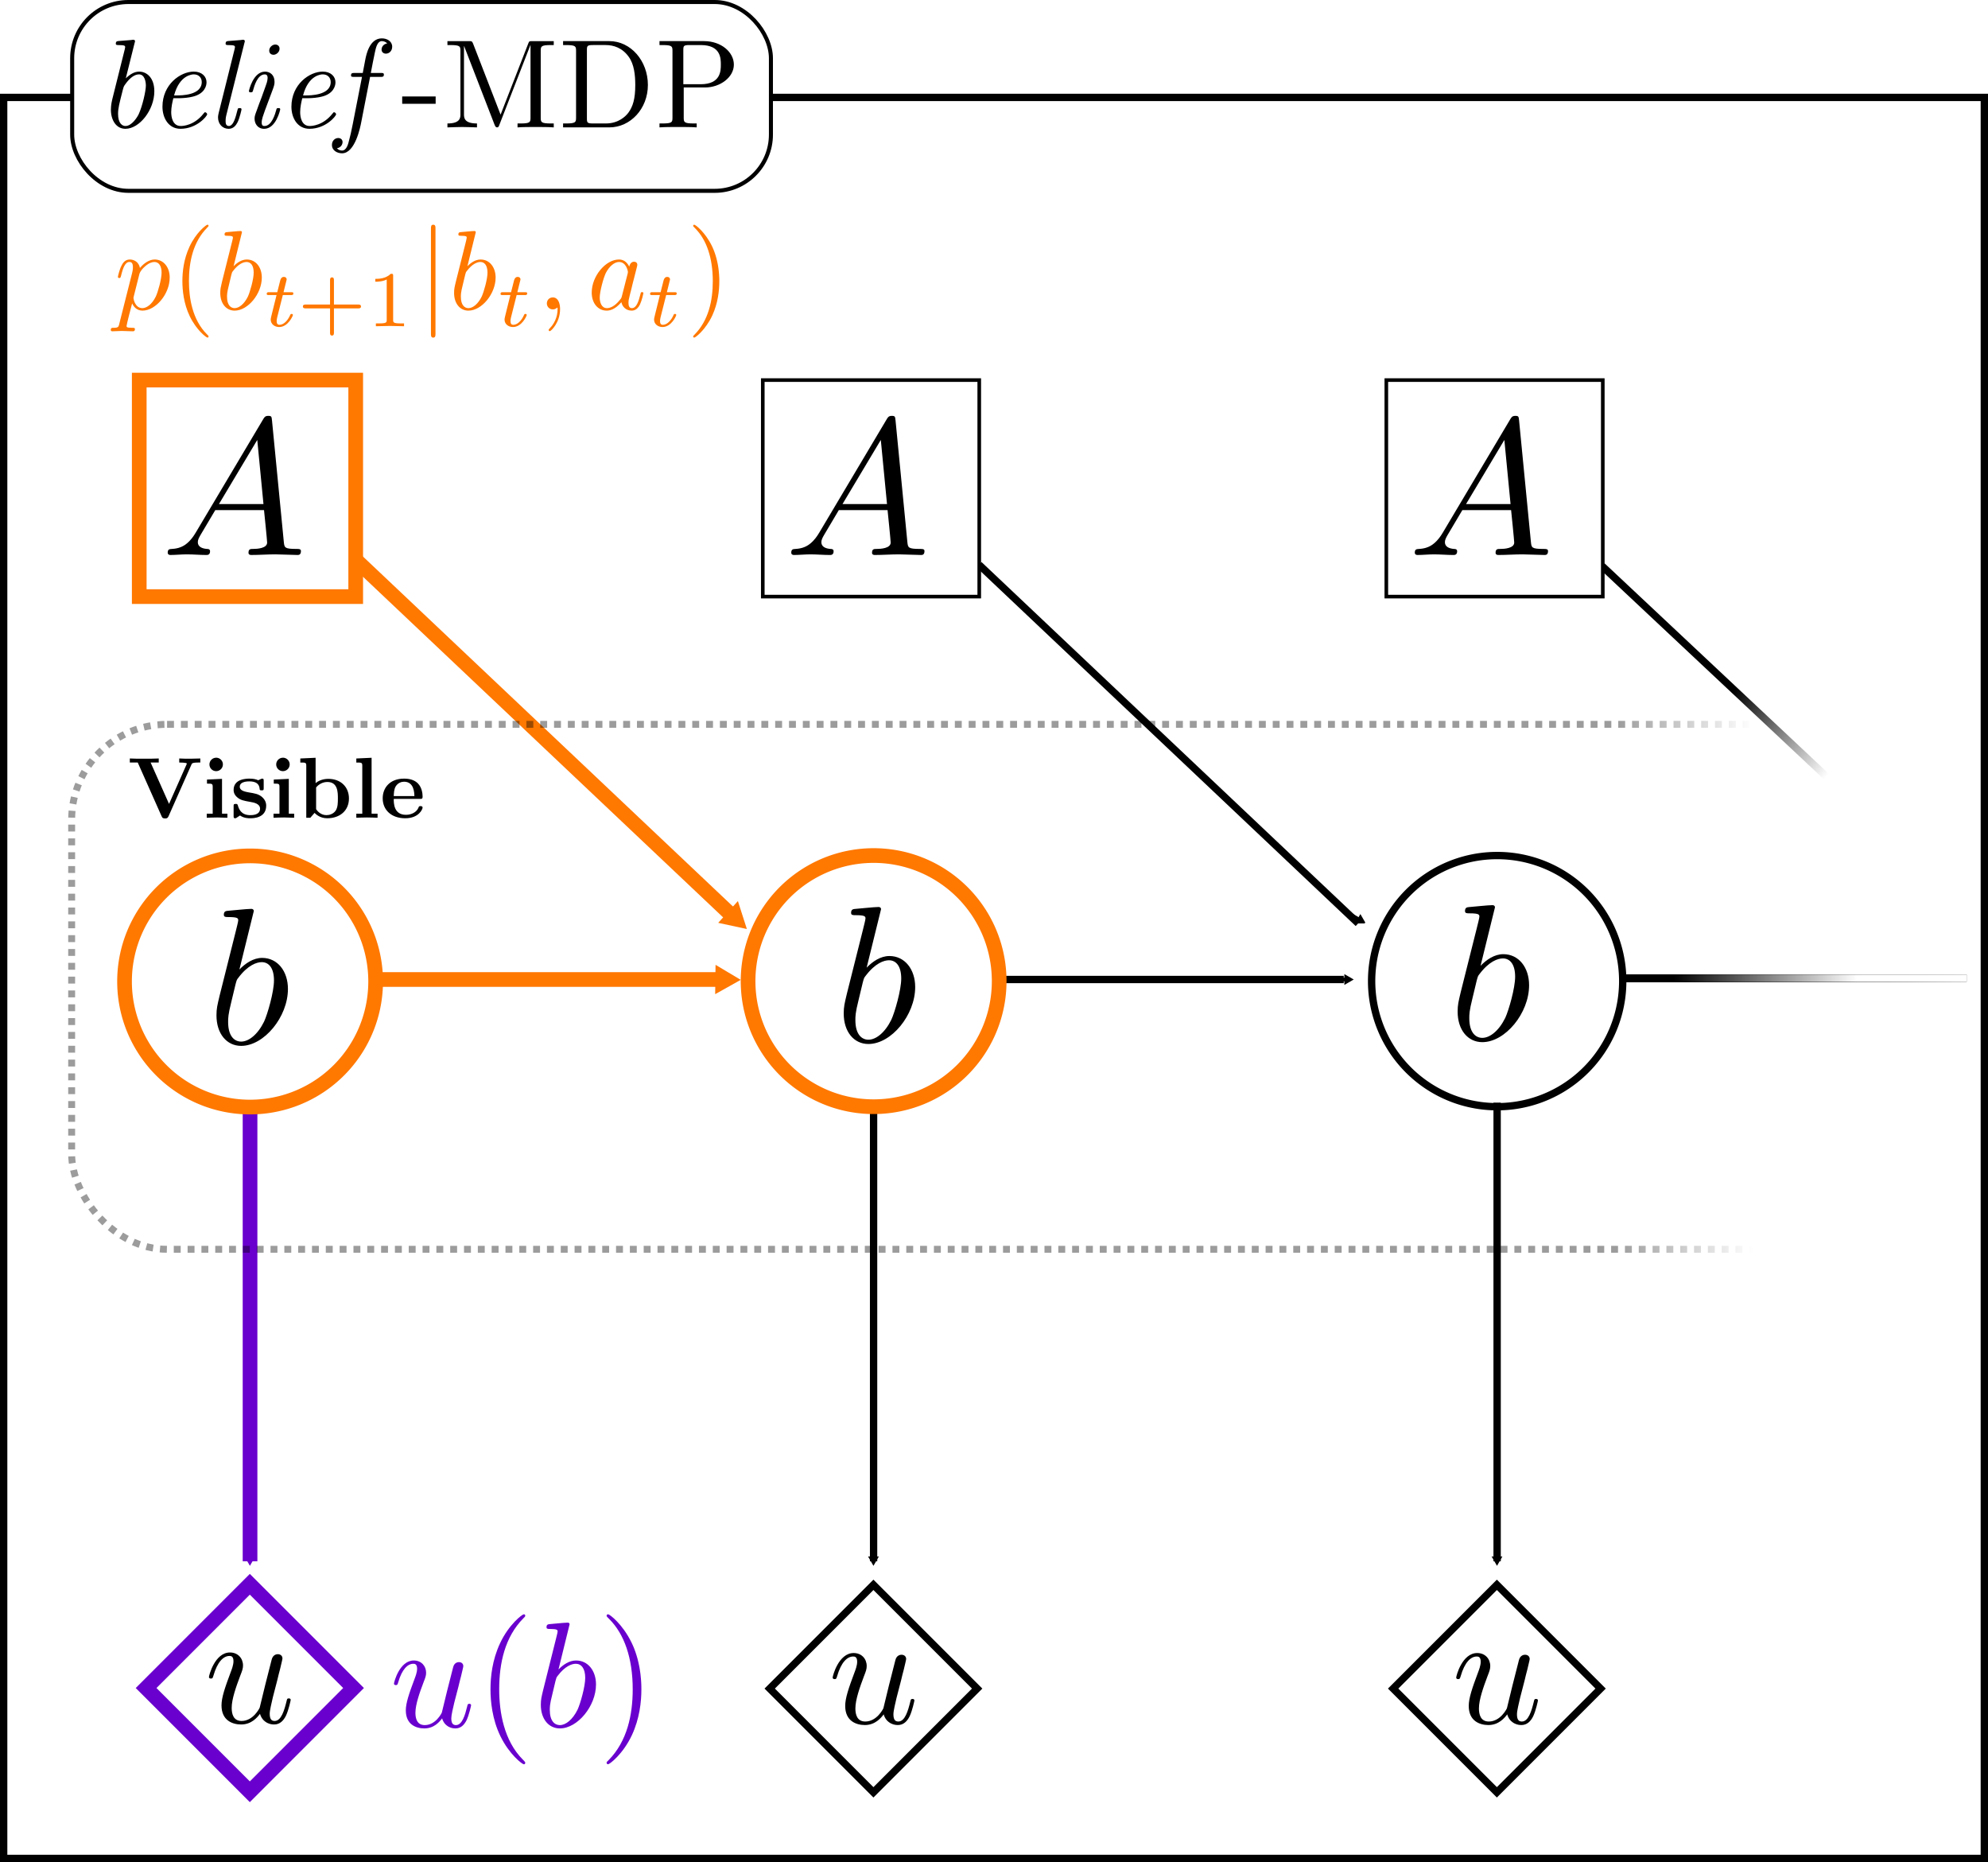 <?xml version="1.0" encoding="UTF-8" standalone="no"?>
<!-- Created with Inkscape (http://www.inkscape.org/) -->

<svg
   xmlns:dc="http://purl.org/dc/elements/1.1/"
   xmlns:cc="http://creativecommons.org/ns#"
   xmlns:rdf="http://www.w3.org/1999/02/22-rdf-syntax-ns#"
   xmlns:svg="http://www.w3.org/2000/svg"
   xmlns="http://www.w3.org/2000/svg"
   xmlns:xlink="http://www.w3.org/1999/xlink"
   xmlns:sodipodi="http://sodipodi.sourceforge.net/DTD/sodipodi-0.dtd"
   xmlns:inkscape="http://www.inkscape.org/namespaces/inkscape"
   sodipodi:docname="pomdp3.svg"
   inkscape:version="0.48.4 r9939"
   version="1.1"
   id="svg16501"
   height="507.553"
   width="542">
  <sodipodi:namedview
     id="base"
     pagecolor="#ffffff"
     bordercolor="#666666"
     borderopacity="1.0"
     inkscape:pageopacity="0.0"
     inkscape:pageshadow="2"
     inkscape:zoom="0.90509668"
     inkscape:cx="608.1148"
     inkscape:cy="176.19007"
     inkscape:document-units="px"
     inkscape:current-layer="svg16501"
     showgrid="true"
     fit-margin-top="0"
     fit-margin-left="0"
     fit-margin-right="0"
     fit-margin-bottom="0"
     inkscape:window-width="1920"
     inkscape:window-height="1004"
     inkscape:window-x="0"
     inkscape:window-y="24"
     inkscape:window-maximized="1"
     gridtolerance="8"
     objecttolerance="9"
     guidetolerance="4"
     showguides="true"
     inkscape:guide-bbox="true">
    <inkscape:grid
       snapvisiblegridlinesonly="true"
       enabled="true"
       visible="true"
       empspacing="5"
       id="grid16509"
       type="xygrid"
       originx="-535.077px"
       originy="-678.004px" />
  </sodipodi:namedview>
  <defs
     id="defs16503">
    <linearGradient
       inkscape:collect="always"
       id="linearGradient8918">
      <stop
         style="stop-color:#000000;stop-opacity:1;"
         offset="0"
         id="stop8920" />
      <stop
         style="stop-color:#000000;stop-opacity:0;"
         offset="1"
         id="stop8922" />
    </linearGradient>
    <linearGradient
       id="linearGradient4026">
      <stop
         id="stop4028"
         offset="0"
         style="stop-color:#000000;stop-opacity:1;" />
      <stop
         id="stop4030"
         offset="1"
         style="stop-color:#ffffff;stop-opacity:1" />
    </linearGradient>
    <linearGradient
       id="linearGradient4018">
      <stop
         id="stop4020"
         offset="0"
         style="stop-color:#000000;stop-opacity:0.992;" />
      <stop
         style="stop-color:#000000;stop-opacity:0.494;"
         offset="0.5"
         id="stop4024" />
      <stop
         id="stop4022"
         offset="1"
         style="stop-color:#000000;stop-opacity:0;" />
    </linearGradient>
    <linearGradient
       id="linearGradient3980">
      <stop
         style="stop-color:#000000;stop-opacity:1;"
         offset="0"
         id="stop3982" />
      <stop
         style="stop-color:#000000;stop-opacity:0;"
         offset="1"
         id="stop3984" />
    </linearGradient>
    <inkscape:path-effect
       effect="spiro"
       id="path-effect21212"
       is_visible="true" />
    <inkscape:path-effect
       effect="spiro"
       id="path-effect19737"
       is_visible="true" />
    <inkscape:path-effect
       effect="spiro"
       id="path-effect19438"
       is_visible="true" />
    <marker
       inkscape:stockid="TriangleOutL"
       orient="auto"
       refY="0"
       refX="0"
       id="TriangleOutL"
       style="overflow:visible">
      <path
         id="path19138"
         d="m 5.77,0 -8.65,5 0,-10 8.65,5 z"
         style="fill-rule:evenodd;stroke:#000000;stroke-width:1pt"
         transform="scale(0.8,0.8)"
         inkscape:connector-curvature="0" />
    </marker>
    <inkscape:path-effect
       effect="spiro"
       id="path-effect18986"
       is_visible="true" />
    <inkscape:path-effect
       effect="spiro"
       id="path-effect18183"
       is_visible="true" />
    <marker
       style="overflow:visible"
       id="TriangleOutM-9"
       refX="0"
       refY="0"
       orient="auto"
       inkscape:stockid="TriangleOutM">
      <path
         transform="scale(0.4,0.4)"
         style="fill-rule:evenodd;stroke:#000000;stroke-width:1pt"
         d="m 5.77,0 -8.65,5 0,-10 8.65,5 z"
         id="path4752-5"
         inkscape:connector-curvature="0" />
    </marker>
    <inkscape:path-effect
       effect="spiro"
       id="path-effect19737-4"
       is_visible="true" />
    <marker
       inkscape:stockid="TriangleOutL"
       orient="auto"
       refY="0"
       refX="0"
       id="TriangleOutL-4"
       style="overflow:visible">
      <path
         inkscape:connector-curvature="0"
         id="path19138-1"
         d="m 5.77,0 -8.65,5 0,-10 8.65,5 z"
         style="fill-rule:evenodd;stroke:#000000;stroke-width:1pt"
         transform="scale(0.8,0.8)" />
    </marker>
    <inkscape:path-effect
       effect="spiro"
       id="path-effect19737-4-3"
       is_visible="true" />
    <marker
       inkscape:stockid="TriangleOutL"
       orient="auto"
       refY="0"
       refX="0"
       id="TriangleOutL-5"
       style="overflow:visible">
      <path
         inkscape:connector-curvature="0"
         id="path19138-6"
         d="m 5.77,0 -8.65,5 0,-10 8.65,5 z"
         style="fill-rule:evenodd;stroke:#000000;stroke-width:1pt"
         transform="scale(0.8,0.8)" />
    </marker>
    <inkscape:path-effect
       effect="spiro"
       id="path-effect19737-4-3-8"
       is_visible="true" />
    <inkscape:path-effect
       effect="spiro"
       id="path-effect18986-1"
       is_visible="true" />
    <inkscape:path-effect
       effect="spiro"
       id="path-effect19438-0"
       is_visible="true" />
    <inkscape:path-effect
       effect="spiro"
       id="path-effect19737-5"
       is_visible="true" />
    <marker
       inkscape:stockid="TriangleOutL"
       orient="auto"
       refY="0"
       refX="0"
       id="TriangleOutL-40"
       style="overflow:visible">
      <path
         inkscape:connector-curvature="0"
         id="path19138-5"
         d="m 5.77,0 -8.65,5 0,-10 8.65,5 z"
         style="fill-rule:evenodd;stroke:#000000;stroke-width:1pt"
         transform="scale(0.8,0.8)" />
    </marker>
    <inkscape:path-effect
       effect="spiro"
       id="path-effect19737-4-5"
       is_visible="true" />
    <marker
       inkscape:stockid="TriangleOutL"
       orient="auto"
       refY="0"
       refX="0"
       id="marker20980"
       style="overflow:visible">
      <path
         inkscape:connector-curvature="0"
         id="path20982"
         d="m 5.77,0 -8.65,5 0,-10 8.65,5 z"
         style="fill-rule:evenodd;stroke:#000000;stroke-width:1pt"
         transform="scale(0.8,0.8)" />
    </marker>
    <inkscape:path-effect
       effect="spiro"
       id="path-effect19737-4-3-4"
       is_visible="true" />
    <marker
       inkscape:stockid="TriangleOutL"
       orient="auto"
       refY="0"
       refX="0"
       id="marker20985"
       style="overflow:visible">
      <path
         inkscape:connector-curvature="0"
         id="path20987"
         d="m 5.77,0 -8.65,5 0,-10 8.65,5 z"
         style="fill-rule:evenodd;stroke:#000000;stroke-width:1pt"
         transform="scale(0.8,0.8)" />
    </marker>
    <inkscape:path-effect
       effect="spiro"
       id="path-effect19737-4-3-8-1"
       is_visible="true" />
    <inkscape:path-effect
       effect="spiro"
       id="path-effect18986-6"
       is_visible="true" />
    <inkscape:path-effect
       effect="spiro"
       id="path-effect19438-4"
       is_visible="true" />
    <inkscape:path-effect
       effect="spiro"
       id="path-effect19737-3"
       is_visible="true" />
    <marker
       inkscape:stockid="TriangleOutL"
       orient="auto"
       refY="0"
       refX="0"
       id="TriangleOutL-9"
       style="overflow:visible">
      <path
         inkscape:connector-curvature="0"
         id="path19138-4"
         d="m 5.77,0 -8.65,5 0,-10 8.65,5 z"
         style="fill-rule:evenodd;stroke:#000000;stroke-width:1pt"
         transform="scale(0.8,0.8)" />
    </marker>
    <inkscape:path-effect
       effect="spiro"
       id="path-effect19737-4-0"
       is_visible="true" />
    <marker
       inkscape:stockid="TriangleOutL"
       orient="auto"
       refY="0"
       refX="0"
       id="marker20980-6"
       style="overflow:visible">
      <path
         inkscape:connector-curvature="0"
         id="path20982-6"
         d="m 5.77,0 -8.65,5 0,-10 8.65,5 z"
         style="fill-rule:evenodd;stroke:#000000;stroke-width:1pt"
         transform="scale(0.8,0.8)" />
    </marker>
    <inkscape:path-effect
       effect="spiro"
       id="path-effect19737-4-3-7"
       is_visible="true" />
    <marker
       inkscape:stockid="TriangleOutL"
       orient="auto"
       refY="0"
       refX="0"
       id="marker20985-1"
       style="overflow:visible">
      <path
         inkscape:connector-curvature="0"
         id="path20987-0"
         d="m 5.77,0 -8.65,5 0,-10 8.65,5 z"
         style="fill-rule:evenodd;stroke:#000000;stroke-width:1pt"
         transform="scale(0.8,0.8)" />
    </marker>
    <inkscape:path-effect
       effect="spiro"
       id="path-effect19737-4-3-8-9"
       is_visible="true" />
    <marker
       inkscape:stockid="TriangleOutL"
       orient="auto"
       refY="0"
       refX="0"
       id="TriangleOutL-8"
       style="overflow:visible">
      <path
         inkscape:connector-curvature="0"
         id="path19138-9"
         d="m 5.77,0 -8.65,5 0,-10 8.65,5 z"
         style="fill-rule:evenodd;stroke:#000000;stroke-width:1pt"
         transform="scale(0.8,0.8)" />
    </marker>
    <inkscape:path-effect
       effect="spiro"
       id="path-effect19737-4-5-2"
       is_visible="true" />
    <inkscape:path-effect
       effect="spiro"
       id="path-effect21212-8"
       is_visible="true" />
    <marker
       inkscape:stockid="TriangleOutL"
       orient="auto"
       refY="0"
       refX="0"
       id="TriangleOutL-3"
       style="overflow:visible">
      <path
         inkscape:connector-curvature="0"
         id="path19138-8"
         d="m 5.77,0 -8.65,5 0,-10 8.65,5 z"
         style="fill-rule:evenodd;stroke:#000000;stroke-width:1pt"
         transform="scale(0.8,0.8)" />
    </marker>
    <inkscape:path-effect
       effect="spiro"
       id="path-effect19737-4-5-2-7"
       is_visible="true" />
    <inkscape:path-effect
       effect="spiro"
       id="path-effect21212-5"
       is_visible="true" />
    <marker
       inkscape:stockid="TriangleOutL"
       orient="auto"
       refY="0"
       refX="0"
       id="TriangleOutL-7"
       style="overflow:visible">
      <path
         inkscape:connector-curvature="0"
         id="path19138-98"
         d="m 5.77,0 -8.65,5 0,-10 8.65,5 z"
         style="fill-rule:evenodd;stroke:#000000;stroke-width:1pt"
         transform="scale(0.8,0.8)" />
    </marker>
    <inkscape:path-effect
       effect="spiro"
       id="path-effect19737-4-5-2-3"
       is_visible="true" />
    <linearGradient
       inkscape:collect="always"
       xlink:href="#linearGradient4026-7"
       id="linearGradient4016-9"
       x1="430"
       y1="134.326"
       x2="500"
       y2="134.505"
       gradientUnits="userSpaceOnUse" />
    <linearGradient
       id="linearGradient4026-7">
      <stop
         id="stop4028-3"
         offset="0"
         style="stop-color:#000000;stop-opacity:1;" />
      <stop
         id="stop4030-6"
         offset="1"
         style="stop-color:#ffffff;stop-opacity:1" />
    </linearGradient>
    <marker
       inkscape:stockid="TriangleOutLU"
       orient="auto"
       refY="0"
       refX="0"
       id="TriangleOutLU"
       style="overflow:visible">
      <path
         id="path5849"
         d="m 5.77,0 -8.65,5 0,-10 8.65,5 z"
         style="fill:#c80000;fill-rule:evenodd;stroke:#c80000;stroke-width:1pt"
         transform="scale(0.8,0.8)"
         inkscape:connector-curvature="0" />
    </marker>
    <marker
       inkscape:stockid="TriangleOutLF"
       orient="auto"
       refY="0"
       refX="0"
       id="TriangleOutLF"
       style="overflow:visible">
      <path
         id="path6234"
         d="m 5.77,0 -8.65,5 0,-10 8.65,5 z"
         style="fill:#c80000;fill-rule:evenodd;stroke:#c80000;stroke-width:1pt"
         transform="scale(0.8,0.8)"
         inkscape:connector-curvature="0" />
    </marker>
    <marker
       inkscape:stockid="TriangleOutLe"
       orient="auto"
       refY="0"
       refX="0"
       id="TriangleOutLe"
       style="overflow:visible">
      <path
         id="path6601"
         d="m 5.77,0 -8.65,5 0,-10 8.65,5 z"
         style="fill:#0000c8;fill-rule:evenodd;stroke:#0000c8;stroke-width:1pt"
         transform="scale(0.8,0.8)"
         inkscape:connector-curvature="0" />
    </marker>
    <inkscape:path-effect
       effect="spiro"
       id="path-effect19737-7"
       is_visible="true" />
    <marker
       inkscape:stockid="TriangleOutL"
       orient="auto"
       refY="0"
       refX="0"
       id="TriangleOutL-82"
       style="overflow:visible">
      <path
         id="path19138-0"
         d="m 5.77,0 -8.65,5 0,-10 8.65,5 z"
         style="fill-rule:evenodd;stroke:#000000;stroke-width:1pt"
         transform="scale(0.8,0.8)"
         inkscape:connector-curvature="0" />
    </marker>
    <inkscape:path-effect
       effect="spiro"
       id="path-effect19737-4-6"
       is_visible="true" />
    <inkscape:path-effect
       effect="spiro"
       id="path-effect19438-43"
       is_visible="true" />
    <inkscape:path-effect
       effect="spiro"
       id="path-effect19438-43-6"
       is_visible="true" />
    <linearGradient
       inkscape:collect="always"
       id="linearGradient8918-0">
      <stop
         style="stop-color:#000000;stop-opacity:1;"
         offset="0"
         id="stop8920-5" />
      <stop
         style="stop-color:#000000;stop-opacity:0;"
         offset="1"
         id="stop8922-4" />
    </linearGradient>
    <linearGradient
       id="linearGradient4026-7-2">
      <stop
         id="stop4028-3-4"
         offset="0"
         style="stop-color:#000000;stop-opacity:1;" />
      <stop
         id="stop4030-6-7"
         offset="1"
         style="stop-color:#ffffff;stop-opacity:1" />
    </linearGradient>
    <linearGradient
       id="linearGradient4026-74">
      <stop
         id="stop4028-5"
         offset="0"
         style="stop-color:#000000;stop-opacity:1;" />
      <stop
         id="stop4030-1"
         offset="1"
         style="stop-color:#ffffff;stop-opacity:1" />
    </linearGradient>
    <linearGradient
       id="linearGradient3980-4">
      <stop
         style="stop-color:#000000;stop-opacity:1;"
         offset="0"
         id="stop3982-0" />
      <stop
         style="stop-color:#000000;stop-opacity:0;"
         offset="1"
         id="stop3984-5" />
    </linearGradient>
    <linearGradient
       inkscape:collect="always"
       xlink:href="#linearGradient3980-4"
       id="linearGradient8971"
       x1="415.93"
       y1="132.017"
       x2="509.842"
       y2="132.017"
       gradientUnits="userSpaceOnUse" />
    <linearGradient
       id="linearGradient8973">
      <stop
         style="stop-color:#000000;stop-opacity:1;"
         offset="0"
         id="stop8975" />
      <stop
         style="stop-color:#000000;stop-opacity:0;"
         offset="1"
         id="stop8977" />
    </linearGradient>
    <linearGradient
       inkscape:collect="always"
       xlink:href="#linearGradient3980-4"
       id="linearGradient8979"
       x1="415.93"
       y1="132.017"
       x2="509.842"
       y2="132.017"
       gradientUnits="userSpaceOnUse" />
    <linearGradient
       id="linearGradient8981">
      <stop
         style="stop-color:#000000;stop-opacity:1;"
         offset="0"
         id="stop8983" />
      <stop
         style="stop-color:#000000;stop-opacity:0;"
         offset="1"
         id="stop8985" />
    </linearGradient>
    <linearGradient
       inkscape:collect="always"
       xlink:href="#linearGradient3980-4"
       id="linearGradient8987"
       x1="415.93"
       y1="132.017"
       x2="509.842"
       y2="132.017"
       gradientUnits="userSpaceOnUse" />
    <linearGradient
       id="linearGradient8989">
      <stop
         style="stop-color:#000000;stop-opacity:1;"
         offset="0"
         id="stop8991" />
      <stop
         style="stop-color:#000000;stop-opacity:0;"
         offset="1"
         id="stop8993" />
    </linearGradient>
    <linearGradient
       inkscape:collect="always"
       xlink:href="#linearGradient3980-4"
       id="linearGradient8995"
       x1="415.93"
       y1="132.017"
       x2="509.842"
       y2="132.017"
       gradientUnits="userSpaceOnUse" />
    <linearGradient
       id="linearGradient8997">
      <stop
         style="stop-color:#000000;stop-opacity:1;"
         offset="0"
         id="stop8999" />
      <stop
         style="stop-color:#000000;stop-opacity:0;"
         offset="1"
         id="stop9001" />
    </linearGradient>
    <linearGradient
       inkscape:collect="always"
       xlink:href="#linearGradient3980-4"
       id="linearGradient9003"
       x1="415.93"
       y1="132.017"
       x2="509.842"
       y2="132.017"
       gradientUnits="userSpaceOnUse" />
    <linearGradient
       id="linearGradient9005">
      <stop
         style="stop-color:#000000;stop-opacity:1;"
         offset="0"
         id="stop9007" />
      <stop
         style="stop-color:#000000;stop-opacity:0;"
         offset="1"
         id="stop9009" />
    </linearGradient>
    <linearGradient
       inkscape:collect="always"
       xlink:href="#linearGradient3980-4"
       id="linearGradient9011"
       x1="415.93"
       y1="132.017"
       x2="509.842"
       y2="132.017"
       gradientUnits="userSpaceOnUse" />
    <linearGradient
       id="linearGradient9013">
      <stop
         style="stop-color:#000000;stop-opacity:1;"
         offset="0"
         id="stop9015" />
      <stop
         style="stop-color:#000000;stop-opacity:0;"
         offset="1"
         id="stop9017" />
    </linearGradient>
    <linearGradient
       inkscape:collect="always"
       xlink:href="#linearGradient3980-4"
       id="linearGradient9019"
       x1="415.93"
       y1="132.017"
       x2="509.842"
       y2="132.017"
       gradientUnits="userSpaceOnUse" />
    <linearGradient
       id="linearGradient9021">
      <stop
         style="stop-color:#000000;stop-opacity:1;"
         offset="0"
         id="stop9023" />
      <stop
         style="stop-color:#000000;stop-opacity:0;"
         offset="1"
         id="stop9025" />
    </linearGradient>
    <inkscape:path-effect
       effect="spiro"
       id="path-effect21212-5-0"
       is_visible="true" />
    <marker
       inkscape:stockid="TriangleOutL"
       orient="auto"
       refY="0"
       refX="0"
       id="TriangleOutL-6"
       style="overflow:visible">
      <path
         inkscape:connector-curvature="0"
         id="path19138-41"
         d="m 5.77,0 -8.65,5 0,-10 8.65,5 z"
         style="fill-rule:evenodd;stroke:#000000;stroke-width:1pt"
         transform="scale(0.8,0.8)" />
    </marker>
    <inkscape:path-effect
       effect="spiro"
       id="path-effect19737-4-5-2-3-8"
       is_visible="true" />
    <inkscape:path-effect
       effect="spiro"
       id="path-effect19737-3-5"
       is_visible="true" />
    <marker
       inkscape:stockid="TriangleOutLe"
       orient="auto"
       refY="0"
       refX="0"
       id="TriangleOutLe-9"
       style="overflow:visible">
      <path
         inkscape:connector-curvature="0"
         id="path6601-0"
         d="m 5.77,0 -8.65,5 0,-10 8.65,5 z"
         style="fill:#0000c8;fill-rule:evenodd;stroke:#0000c8;stroke-width:1pt"
         transform="scale(0.8,0.8)" />
    </marker>
    <inkscape:path-effect
       effect="spiro"
       id="path-effect19737-4-0-3"
       is_visible="true" />
    <inkscape:path-effect
       effect="spiro"
       id="path-effect18986-6-4"
       is_visible="true" />
    <marker
       inkscape:stockid="TriangleOutL"
       orient="auto"
       refY="0"
       refX="0"
       id="marker9036"
       style="overflow:visible">
      <path
         inkscape:connector-curvature="0"
         id="path9038"
         d="m 5.77,0 -8.65,5 0,-10 8.65,5 z"
         style="fill-rule:evenodd;stroke:#000000;stroke-width:1pt"
         transform="scale(0.8,0.8)" />
    </marker>
    <inkscape:path-effect
       effect="spiro"
       id="path-effect19737-4-3-8-1-4"
       is_visible="true" />
    <marker
       inkscape:stockid="TriangleOutL"
       orient="auto"
       refY="0"
       refX="0"
       id="marker9041"
       style="overflow:visible">
      <path
         inkscape:connector-curvature="0"
         id="path9043"
         d="m 5.77,0 -8.65,5 0,-10 8.65,5 z"
         style="fill-rule:evenodd;stroke:#000000;stroke-width:1pt"
         transform="scale(0.8,0.8)" />
    </marker>
    <inkscape:path-effect
       effect="spiro"
       id="path-effect19737-4-3-4-6"
       is_visible="true" />
    <inkscape:path-effect
       effect="spiro"
       id="path-effect19737-5-6"
       is_visible="true" />
    <marker
       inkscape:stockid="TriangleOutL"
       orient="auto"
       refY="0"
       refX="0"
       id="marker9047"
       style="overflow:visible">
      <path
         inkscape:connector-curvature="0"
         id="path9049"
         d="m 5.77,0 -8.65,5 0,-10 8.65,5 z"
         style="fill-rule:evenodd;stroke:#000000;stroke-width:1pt"
         transform="scale(0.8,0.8)" />
    </marker>
    <inkscape:path-effect
       effect="spiro"
       id="path-effect19737-4-5-23"
       is_visible="true" />
    <inkscape:path-effect
       effect="spiro"
       id="path-effect18986-1-9"
       is_visible="true" />
    <inkscape:path-effect
       effect="spiro"
       id="path-effect21212-7"
       is_visible="true" />
    <marker
       inkscape:stockid="TriangleOutL"
       orient="auto"
       refY="0"
       refX="0"
       id="marker9054"
       style="overflow:visible">
      <path
         inkscape:connector-curvature="0"
         id="path9056"
         d="m 5.77,0 -8.65,5 0,-10 8.65,5 z"
         style="fill-rule:evenodd;stroke:#000000;stroke-width:1pt"
         transform="scale(0.8,0.8)" />
    </marker>
    <inkscape:path-effect
       effect="spiro"
       id="path-effect19737-4-5-2-77"
       is_visible="true" />
    <marker
       inkscape:stockid="TriangleOutLU"
       orient="auto"
       refY="0"
       refX="0"
       id="TriangleOutLU-9"
       style="overflow:visible">
      <path
         inkscape:connector-curvature="0"
         id="path5849-3"
         d="m 5.77,0 -8.65,5 0,-10 8.65,5 z"
         style="fill:#c80000;fill-rule:evenodd;stroke:#c80000;stroke-width:1pt"
         transform="scale(0.8,0.8)" />
    </marker>
    <inkscape:path-effect
       effect="spiro"
       id="path-effect19737-4-3-8-4"
       is_visible="true" />
    <marker
       inkscape:stockid="TriangleOutLF"
       orient="auto"
       refY="0"
       refX="0"
       id="TriangleOutLF-8"
       style="overflow:visible">
      <path
         inkscape:connector-curvature="0"
         id="path6234-3"
         d="m 5.77,0 -8.65,5 0,-10 8.65,5 z"
         style="fill:#c80000;fill-rule:evenodd;stroke:#c80000;stroke-width:1pt"
         transform="scale(0.8,0.8)" />
    </marker>
    <inkscape:path-effect
       effect="spiro"
       id="path-effect19737-4-3-1"
       is_visible="true" />
    <inkscape:path-effect
       effect="spiro"
       id="path-effect19737-34"
       is_visible="true" />
    <marker
       inkscape:stockid="TriangleOutL"
       orient="auto"
       refY="0"
       refX="0"
       id="marker9066"
       style="overflow:visible">
      <path
         inkscape:connector-curvature="0"
         id="path9068"
         d="m 5.77,0 -8.65,5 0,-10 8.65,5 z"
         style="fill-rule:evenodd;stroke:#000000;stroke-width:1pt"
         transform="scale(0.8,0.8)" />
    </marker>
    <inkscape:path-effect
       effect="spiro"
       id="path-effect19737-4-37"
       is_visible="true" />
    <inkscape:path-effect
       effect="spiro"
       id="path-effect19438-7"
       is_visible="true" />
    <inkscape:path-effect
       effect="spiro"
       id="path-effect18986-0"
       is_visible="true" />
    <inkscape:path-effect
       effect="spiro"
       id="path-effect21212-8-0"
       is_visible="true" />
    <marker
       inkscape:stockid="TriangleOutL"
       orient="auto"
       refY="0"
       refX="0"
       id="marker9074"
       style="overflow:visible">
      <path
         inkscape:connector-curvature="0"
         id="path9076"
         d="m 5.77,0 -8.65,5 0,-10 8.65,5 z"
         style="fill-rule:evenodd;stroke:#000000;stroke-width:1pt"
         transform="scale(0.8,0.8)" />
    </marker>
    <inkscape:path-effect
       effect="spiro"
       id="path-effect19737-4-5-2-7-3"
       is_visible="true" />
    <marker
       inkscape:stockid="TriangleOutL"
       orient="auto"
       refY="0"
       refX="0"
       id="TriangleOutL-93"
       style="overflow:visible">
      <path
         id="path19138-15"
         d="m 5.77,0 -8.65,5 0,-10 8.65,5 z"
         style="fill-rule:evenodd;stroke:#000000;stroke-width:1pt"
         transform="scale(0.8,0.8)"
         inkscape:connector-curvature="0" />
    </marker>
    <inkscape:path-effect
       effect="spiro"
       id="path-effect19737-4-5-2-3-8-9"
       is_visible="true" />
    <marker
       inkscape:stockid="TriangleOutL"
       orient="auto"
       refY="0"
       refX="0"
       id="TriangleOutL-99"
       style="overflow:visible">
      <path
         id="path19138-3"
         d="m 5.77,0 -8.65,5 0,-10 8.65,5 z"
         style="fill-rule:evenodd;stroke:#000000;stroke-width:1pt"
         transform="scale(0.8,0.8)"
         inkscape:connector-curvature="0" />
    </marker>
    <inkscape:path-effect
       effect="spiro"
       id="path-effect19737-4-5-2-3-8-9-8"
       is_visible="true" />
    <linearGradient
       inkscape:collect="always"
       xlink:href="#linearGradient3980"
       id="linearGradient17924"
       gradientUnits="userSpaceOnUse"
       x1="415.93"
       y1="132.017"
       x2="509.842"
       y2="132.017"
       gradientTransform="translate(21.982,133.195)" />
    <linearGradient
       inkscape:collect="always"
       xlink:href="#linearGradient3980"
       id="linearGradient17926"
       gradientUnits="userSpaceOnUse"
       x1="415.93"
       y1="132.017"
       x2="509.842"
       y2="132.017"
       gradientTransform="translate(21.982,133.195)" />
    <linearGradient
       inkscape:collect="always"
       xlink:href="#linearGradient3980"
       id="linearGradient17928"
       gradientUnits="userSpaceOnUse"
       x1="415.93"
       y1="132.017"
       x2="509.842"
       y2="132.017"
       gradientTransform="translate(21.982,133.195)" />
    <linearGradient
       inkscape:collect="always"
       xlink:href="#linearGradient3980"
       id="linearGradient17930"
       gradientUnits="userSpaceOnUse"
       x1="415.93"
       y1="132.017"
       x2="509.842"
       y2="132.017"
       gradientTransform="translate(21.982,133.195)" />
    <linearGradient
       inkscape:collect="always"
       xlink:href="#linearGradient3980"
       id="linearGradient17932"
       gradientUnits="userSpaceOnUse"
       x1="415.93"
       y1="132.017"
       x2="509.842"
       y2="132.017"
       gradientTransform="translate(21.982,133.195)" />
    <linearGradient
       inkscape:collect="always"
       xlink:href="#linearGradient3980"
       id="linearGradient17934"
       gradientUnits="userSpaceOnUse"
       x1="415.93"
       y1="132.017"
       x2="509.842"
       y2="132.017"
       gradientTransform="translate(21.982,133.195)" />
    <linearGradient
       inkscape:collect="always"
       xlink:href="#linearGradient3980"
       id="linearGradient17936"
       gradientUnits="userSpaceOnUse"
       x1="415.93"
       y1="132.017"
       x2="509.842"
       y2="132.017"
       gradientTransform="translate(21.982,133.195)" />
    <linearGradient
       inkscape:collect="always"
       xlink:href="#linearGradient3980"
       id="linearGradient17938"
       gradientUnits="userSpaceOnUse"
       x1="415.93"
       y1="132.017"
       x2="509.842"
       y2="132.017"
       gradientTransform="translate(21.982,133.195)" />
    <linearGradient
       inkscape:collect="always"
       xlink:href="#linearGradient4026"
       id="linearGradient17940"
       gradientUnits="userSpaceOnUse"
       x1="430"
       y1="134.326"
       x2="480"
       y2="134.758"
       gradientTransform="translate(21.982,133.195)" />
    <linearGradient
       inkscape:collect="always"
       xlink:href="#linearGradient4026-7"
       id="linearGradient17942"
       gradientUnits="userSpaceOnUse"
       gradientTransform="translate(4.135,-316.485)"
       x1="465.624"
       y1="136.658"
       x2="500"
       y2="134.505" />
    <linearGradient
       inkscape:collect="always"
       xlink:href="#linearGradient8918"
       id="linearGradient17944"
       gradientUnits="userSpaceOnUse"
       gradientTransform="matrix(0.893,0,0,1.084,21.239,123.495)"
       x1="467.881"
       y1="132.362"
       x2="510"
       y2="132.362" />
    <linearGradient
       inkscape:collect="always"
       xlink:href="#linearGradient3980-4"
       id="linearGradient17946"
       gradientUnits="userSpaceOnUse"
       gradientTransform="translate(26.352,134.623)"
       x1="415.93"
       y1="132.017"
       x2="509.842"
       y2="132.017" />
    <linearGradient
       inkscape:collect="always"
       xlink:href="#linearGradient3980-4"
       id="linearGradient17948"
       gradientUnits="userSpaceOnUse"
       gradientTransform="translate(26.352,134.623)"
       x1="415.93"
       y1="132.017"
       x2="509.842"
       y2="132.017" />
    <linearGradient
       inkscape:collect="always"
       xlink:href="#linearGradient3980-4"
       id="linearGradient17950"
       gradientUnits="userSpaceOnUse"
       gradientTransform="translate(26.352,134.623)"
       x1="415.93"
       y1="132.017"
       x2="509.842"
       y2="132.017" />
    <linearGradient
       inkscape:collect="always"
       xlink:href="#linearGradient3980-4"
       id="linearGradient17952"
       gradientUnits="userSpaceOnUse"
       gradientTransform="translate(26.352,134.623)"
       x1="415.93"
       y1="132.017"
       x2="509.842"
       y2="132.017" />
    <linearGradient
       inkscape:collect="always"
       xlink:href="#linearGradient3980-4"
       id="linearGradient17954"
       gradientUnits="userSpaceOnUse"
       gradientTransform="translate(26.352,134.623)"
       x1="415.93"
       y1="132.017"
       x2="509.842"
       y2="132.017" />
    <linearGradient
       inkscape:collect="always"
       xlink:href="#linearGradient3980-4"
       id="linearGradient17956"
       gradientUnits="userSpaceOnUse"
       gradientTransform="translate(26.352,134.623)"
       x1="415.93"
       y1="132.017"
       x2="509.842"
       y2="132.017" />
    <linearGradient
       inkscape:collect="always"
       xlink:href="#linearGradient3980-4"
       id="linearGradient17958"
       gradientUnits="userSpaceOnUse"
       gradientTransform="translate(26.352,134.623)"
       x1="415.93"
       y1="132.017"
       x2="509.842"
       y2="132.017" />
    <linearGradient
       inkscape:collect="always"
       xlink:href="#linearGradient3980-4"
       id="linearGradient17960"
       gradientUnits="userSpaceOnUse"
       gradientTransform="translate(26.352,134.623)"
       x1="415.93"
       y1="132.017"
       x2="509.842"
       y2="132.017" />
    <linearGradient
       inkscape:collect="always"
       xlink:href="#linearGradient4026-74"
       id="linearGradient17962"
       gradientUnits="userSpaceOnUse"
       gradientTransform="translate(26.352,134.623)"
       x1="430"
       y1="134.326"
       x2="480"
       y2="134.758" />
    <linearGradient
       inkscape:collect="always"
       xlink:href="#linearGradient4026-7-2"
       id="linearGradient17964"
       gradientUnits="userSpaceOnUse"
       gradientTransform="translate(8.299,-318.431)"
       x1="465.624"
       y1="136.658"
       x2="500"
       y2="134.505" />
    <linearGradient
       inkscape:collect="always"
       xlink:href="#linearGradient8918-0"
       id="linearGradient17966"
       gradientUnits="userSpaceOnUse"
       gradientTransform="matrix(0.887,0,0,1.084,25.564,124.917)"
       x1="467.881"
       y1="132.362"
       x2="510"
       y2="132.362" />
    <marker
       inkscape:stockid="TriangleOutLd"
       orient="auto"
       refY="0"
       refX="0"
       id="TriangleOutLd"
       style="overflow:visible">
      <path
         id="path4693"
         d="m 5.77,0 -8.65,5 0,-10 8.65,5 z"
         style="fill:#6900cd;fill-rule:evenodd;stroke:#6900cd;stroke-width:1pt"
         transform="scale(0.8,0.8)"
         inkscape:connector-curvature="0" />
    </marker>
    <marker
       inkscape:stockid="TriangleOutLK"
       orient="auto"
       refY="0"
       refX="0"
       id="TriangleOutLK"
       style="overflow:visible">
      <path
         id="path6430"
         d="m 5.77,0 -8.65,5 0,-10 8.65,5 z"
         style="fill:#6900cd;fill-rule:evenodd;stroke:#6900cd;stroke-width:1pt"
         transform="scale(0.8,0.8)"
         inkscape:connector-curvature="0" />
    </marker>
  </defs>
  <path
     inkscape:connector-curvature="0"
     id="path17005"
     d="m 68.171,300.557 0,125"
     style="fill:none;stroke:#6900cd;stroke-width:4;stroke-linecap:butt;stroke-linejoin:miter;stroke-miterlimit:4;stroke-opacity:1;stroke-dasharray:none" />
  <rect
     style="fill:none;stroke:#6900cd;stroke-width:4;stroke-linejoin:miter;stroke-miterlimit:4;stroke-opacity:1;stroke-dasharray:none;stroke-dashoffset:0"
     id="rect21172-2-2"
     width="40"
     height="40"
     x="257.225"
     y="-393.563"
     ry="0"
     transform="matrix(-0.707,0.707,-0.707,-0.707,0,0)" />
  <path
     style="fill:none;stroke:#6900cd;stroke-width:1;stroke-linecap:butt;stroke-linejoin:miter;stroke-miterlimit:1;stroke-opacity:1;stroke-dasharray:none;marker-end:url(#TriangleOutLK)"
     d="m 68.136,419.92 0,5.174"
     id="path19735-4-0-9-9-4"
     inkscape:path-effect="#path-effect19737-4-5-2-3-8"
     inkscape:original-d="m 68.136266,419.9198 0,5.17449"
     inkscape:connector-curvature="0"
     sodipodi:nodetypes="cc" />
  <path
     inkscape:connector-curvature="0"
     id="path17005-3"
     d="m 238.171,300.557 0,125"
     style="fill:none;stroke:#000000;stroke-width:2;stroke-linecap:butt;stroke-linejoin:miter;stroke-miterlimit:4;stroke-opacity:1;stroke-dasharray:none" />
  <rect
     style="fill:none;stroke:#000000;stroke-width:2;stroke-linejoin:miter;stroke-miterlimit:4;stroke-opacity:1;stroke-dasharray:none;stroke-dashoffset:0"
     id="rect21172-2-2-8"
     width="40"
     height="40"
     x="137.095"
     y="-513.909"
     ry="0"
     transform="matrix(-0.707,0.707,-0.707,-0.707,0,0)" />
  <path
     style="fill:none;stroke:#000000;stroke-width:1;stroke-linecap:butt;stroke-linejoin:miter;stroke-miterlimit:1;stroke-opacity:1;stroke-dasharray:none;marker-end:url(#TriangleOutL)"
     d="m 238.136,419.92 0,5.174"
     id="path19735-4-0-9-9-4-7"
     inkscape:path-effect="#path-effect19737-4-5-2-3-8-9"
     inkscape:original-d="m 238.13626,419.9198 0,5.17449"
     inkscape:connector-curvature="0"
     sodipodi:nodetypes="cc" />
  <path
     inkscape:connector-curvature="0"
     id="path17005-3-3"
     d="m 408.171,300.557 0,125"
     style="fill:none;stroke:#000000;stroke-width:2;stroke-linecap:butt;stroke-linejoin:miter;stroke-miterlimit:4;stroke-opacity:1;stroke-dasharray:none" />
  <rect
     style="fill:none;stroke:#000000;stroke-width:2;stroke-linejoin:miter;stroke-miterlimit:4;stroke-opacity:1;stroke-dasharray:none;stroke-dashoffset:0"
     id="rect21172-2-2-8-3"
     width="40"
     height="40"
     x="16.886"
     y="-634.117"
     ry="0"
     transform="matrix(-0.707,0.707,-0.707,-0.707,0,0)" />
  <path
     style="fill:none;stroke:#000000;stroke-width:1;stroke-linecap:butt;stroke-linejoin:miter;stroke-miterlimit:1;stroke-opacity:1;stroke-dasharray:none;marker-end:url(#TriangleOutL)"
     d="m 408.136,419.92 0,5.174"
     id="path19735-4-0-9-9-4-7-7"
     inkscape:path-effect="#path-effect19737-4-5-2-3-8-9-8"
     inkscape:original-d="m 408.13626,419.9198 0,5.17449"
     inkscape:connector-curvature="0"
     sodipodi:nodetypes="cc" />
  <g
     id="layer1"
     inkscape:groupmode="layer"
     inkscape:label="Layer 1"
     transform="translate(-535.077,133.195)" />
  <path
     sodipodi:type="arc"
     style="fill:none;stroke:#000000;stroke-width:1.754;stroke-linejoin:miter;stroke-miterlimit:4;stroke-opacity:1;stroke-dasharray:none;stroke-dashoffset:0"
     id="path18112-5"
     sodipodi:cx="40"
     sodipodi:cy="122.36218"
     sodipodi:rx="30"
     sodipodi:ry="30"
     d="m 70,122.362 a 30,30 0 1 1 -60,0 30,30 0 1 1 60,0 z"
     transform="matrix(1.141,0,0,1.141,22.543,127.811)" />
  <path
     style="fill:none;stroke:#ff7800;stroke-width:4;stroke-linecap:butt;stroke-linejoin:miter;stroke-miterlimit:4;stroke-opacity:1;stroke-dasharray:none;marker-end:none"
     d="m 102.352,266.985 94,0"
     id="path18984-1"
     inkscape:path-effect="#path-effect18986-0"
     inkscape:original-d="m 102.35151,266.98548 94,0"
     inkscape:connector-curvature="0"
     sodipodi:nodetypes="cc" />
  <path
     style="fill:none;stroke:#ff7800;stroke-width:4;stroke-linecap:butt;stroke-linejoin:miter;stroke-miterlimit:4;stroke-opacity:1;stroke-dasharray:none;marker-end:none"
     d="m 96.352,151.985 103.375,97.75"
     id="path19436-5"
     inkscape:path-effect="#path-effect19438-7"
     inkscape:original-d="m 96.351506,151.98548 103.375004,97.75"
     inkscape:connector-curvature="0"
     sodipodi:nodetypes="cc" />
  <g
     style="fill:#ff7800;fill-opacity:1;stroke:none"
     id="g17112"
     transform="translate(-535.077,133.195)">
    <path
       inkscape:connector-curvature="0"
       id="path19735-4-6-6-9"
       d="m 732.5,113.75 -0.656,0.719 3.094,2.844 0.688,-0.75 -3.125,-2.812 z"
       style="font-size:medium;font-style:normal;font-variant:normal;font-weight:normal;font-stretch:normal;text-indent:0;text-align:start;text-decoration:none;line-height:normal;letter-spacing:normal;word-spacing:normal;text-transform:none;direction:ltr;block-progression:tb;writing-mode:lr-tb;text-anchor:start;baseline-shift:baseline;color:#000000;fill:#ff7800;fill-opacity:1;stroke:none;stroke-width:1;marker:none;visibility:visible;display:inline;overflow:visible;enable-background:accumulate;font-family:Sans;-inkscape-font-specification:Sans" />
    <path
       inkscape:connector-curvature="0"
       style="fill:#ff7800;fill-opacity:1;fill-rule:evenodd;stroke:none"
       d="m 738.697,120.027 -7.814,-1.683 5.372,-5.928 2.442,7.611 z"
       id="path17118" />
  </g>
  <path
     sodipodi:type="arc"
     style="fill:none;stroke:#000000;stroke-width:1.754;stroke-linejoin:miter;stroke-miterlimit:4;stroke-opacity:1;stroke-dasharray:none;stroke-dashoffset:0"
     id="path18112-6-8-6"
     sodipodi:cx="40"
     sodipodi:cy="122.36218"
     sodipodi:rx="30"
     sodipodi:ry="30"
     d="m 70,122.362 a 30,30 0 1 1 -60,0 30,30 0 1 1 60,0 z"
     transform="matrix(1.141,0,0,1.141,362.543,127.811)" />
  <path
     style="fill:none;stroke:#000000;stroke-width:2;stroke-linecap:butt;stroke-linejoin:miter;stroke-miterlimit:4;stroke-opacity:1;stroke-dasharray:none;marker-end:none"
     d="m 272.352,266.985 94,0"
     id="path18984-6-5"
     inkscape:path-effect="#path-effect18986-1-9"
     inkscape:original-d="m 272.35151,266.98549 94,0"
     inkscape:connector-curvature="0"
     sodipodi:nodetypes="cc" />
  <path
     style="fill:none;stroke:#000000;stroke-width:1;stroke-linecap:butt;stroke-linejoin:miter;stroke-miterlimit:1;stroke-opacity:1;stroke-dasharray:none;marker-end:url(#TriangleOutL)"
     d="m 362.198,266.985 5.174,0"
     id="path19735-4-6-3-0"
     inkscape:path-effect="#path-effect19737-4-3-4-6"
     inkscape:original-d="m 362.19785,266.98549 5.17449,0"
     inkscape:connector-curvature="0"
     sodipodi:nodetypes="cc" />
  <path
     style="fill:none;stroke:#000000;stroke-width:1;stroke-linecap:butt;stroke-linejoin:miter;stroke-miterlimit:1;stroke-opacity:1;stroke-dasharray:none;marker-end:url(#TriangleOutL)"
     d="m 366.407,248.261 4.481,2.587"
     id="path19735-4-6-6-7-1"
     inkscape:path-effect="#path-effect19737-4-3-8-1-4"
     inkscape:original-d="m 366.40723,248.26108 4.48124,2.58725"
     inkscape:connector-curvature="0"
     sodipodi:nodetypes="cc" />
  <path
     style="fill:none;stroke:#000000;stroke-width:2;stroke-linecap:butt;stroke-linejoin:miter;stroke-miterlimit:4;stroke-opacity:1;stroke-dasharray:none;marker-end:none"
     d="m 442.18,266.63 94,0"
     id="path18984-7-7"
     inkscape:path-effect="#path-effect18986-6-4"
     inkscape:original-d="m 442.18,266.63046 94,0"
     inkscape:connector-curvature="0"
     sodipodi:nodetypes="cc" />
  <path
     sodipodi:type="arc"
     style="fill:none;stroke:#ff7800;stroke-width:3.507;stroke-linejoin:miter;stroke-miterlimit:4;stroke-opacity:1;stroke-dasharray:none;stroke-dashoffset:0"
     id="path18112-6-0"
     sodipodi:cx="40"
     sodipodi:cy="122.36218"
     sodipodi:rx="30"
     sodipodi:ry="30"
     d="m 70,122.362 a 30,30 0 1 1 -60,0 30,30 0 1 1 60,0 z"
     transform="matrix(1.141,0,0,1.141,192.543,127.811)" />
  <path
     sodipodi:type="arc"
     style="fill:none;stroke:#ff7800;stroke-width:3.507;stroke-linejoin:miter;stroke-miterlimit:4;stroke-opacity:1;stroke-dasharray:none;stroke-dashoffset:0"
     id="path18112-6-7-6"
     sodipodi:cx="40"
     sodipodi:cy="122.36218"
     sodipodi:rx="30"
     sodipodi:ry="30"
     d="m 70,122.362 a 30,30 0 1 1 -60,0 30,30 0 1 1 60,0 z"
     transform="matrix(1.141,0,0,1.141,22.543,127.907)" />
  <rect
     style="fill:url(#linearGradient17946);fill-opacity:1;stroke:none"
     id="rect3132-6"
     width="93.912"
     height="2.017"
     x="442.282"
     y="265.632" />
  <rect
     y="265.632"
     x="442.282"
     height="2.017"
     width="93.912"
     id="rect3988-4"
     style="fill:url(#linearGradient17948);fill-opacity:1;stroke:none" />
  <rect
     style="fill:url(#linearGradient17950);fill-opacity:1;stroke:none"
     id="rect3990-5"
     width="93.912"
     height="2.017"
     x="442.282"
     y="265.632" />
  <rect
     y="265.632"
     x="442.282"
     height="2.017"
     width="93.912"
     id="rect3992-6"
     style="fill:url(#linearGradient17952);fill-opacity:1;stroke:none" />
  <rect
     style="fill:url(#linearGradient17954);fill-opacity:1;stroke:none"
     id="rect3994-7"
     width="93.912"
     height="2.017"
     x="442.282"
     y="265.632" />
  <rect
     y="265.632"
     x="442.282"
     height="2.017"
     width="93.912"
     id="rect3996-4"
     style="fill:url(#linearGradient17956);fill-opacity:1;stroke:none" />
  <rect
     style="fill:url(#linearGradient17958);fill-opacity:1;stroke:none"
     id="rect3998-4"
     width="93.912"
     height="2.017"
     x="442.282"
     y="265.632" />
  <rect
     y="265.632"
     x="442.282"
     height="2.017"
     width="93.912"
     id="rect4000-4"
     style="fill:url(#linearGradient17960);fill-opacity:1;stroke:none" />
  <rect
     style="fill:url(#linearGradient17962);fill-opacity:1;stroke:none"
     id="rect4002-5"
     width="93.912"
     height="2.017"
     x="442.282"
     y="265.632" />
  <rect
     rx="0"
     ry="1.008"
     style="fill:url(#linearGradient17964);fill-opacity:1;stroke:none"
     id="rect4002-6-7"
     width="93.912"
     height="2.017"
     x="424.229"
     y="-187.423"
     transform="matrix(0.729,0.684,-0.684,0.729,0,0)" />
  <rect
     ry="26.016"
     y="197.435"
     x="19.534"
     height="143.087"
     width="519.79"
     id="rect6913-4"
     style="fill:none;stroke:url(#linearGradient17966);stroke-width:1.884;stroke-linejoin:miter;stroke-miterlimit:4;stroke-opacity:0.388;stroke-dasharray:1.884, 1.884;stroke-dashoffset:0" />
  <path
     style="fill:none;stroke:#000000;stroke-width:2;stroke-linecap:butt;stroke-linejoin:miter;stroke-miterlimit:4;stroke-opacity:1;stroke-dasharray:none;marker-end:none"
     d="m 266.918,153.932 103.375,97.75"
     id="path19436-2-8"
     inkscape:path-effect="#path-effect19438-43-6"
     inkscape:original-d="m 266.91786,153.93235 103.375,97.75"
     inkscape:connector-curvature="0"
     sodipodi:nodetypes="cc" />
  <g
     transform="translate(-241.659,-72.982)"
     id="g10028">
    <g
       style="font-style:normal;font-variant:normal;font-weight:normal;font-stretch:normal;letter-spacing:normal;word-spacing:normal;text-anchor:start;fill:none;stroke:#000000;stroke-linecap:butt;stroke-linejoin:miter;stroke-miterlimit:10.433;stroke-opacity:1;stroke-dasharray:none;stroke-dashoffset:0"
       id="g10030"
       transform="matrix(1.063,0,0,-1.063,-186.024,789.272)"
       xml:space="preserve"
       stroke-miterlimit="10.433"
       font-style="normal"
       font-variant="normal"
       font-weight="normal"
       font-stretch="normal"
       font-size-adjust="none"
       letter-spacing="normal"
       word-spacing="normal"><path
         style="fill:#000000;stroke-width:0"
         inkscape:connector-curvature="0"
         d="m 467.43,440.23 0,0 0,0.01 0,0 0,0.01 -0.01,0.02 0,0.01 0,0.02 0,0.02 0,0.02 -0.01,0.02 0,0.02 -0.01,0.02 -0.01,0.02 -0.01,0.03 -0.01,0.02 -0.01,0.03 -0.01,0.02 -0.02,0.03 -0.02,0.02 -0.02,0.02 -0.02,0.03 -0.01,0.01 -0.02,0.01 -0.01,0.01 -0.01,0.01 -0.02,0.01 -0.01,0.01 -0.02,0.01 -0.01,0.01 -0.02,0.01 -0.02,0.01 -0.02,0 -0.02,0.01 -0.02,0.01 -0.02,0 -0.02,0.01 -0.02,0.01 -0.03,0 -0.02,0 -0.03,0.01 -0.02,0 -0.03,0 -0.03,0.01 -0.03,0 -0.02,0 c -1.16,0 -4.79,-0.41 -6.08,-0.5 -0.41,-0.05 -0.96,-0.1 -0.96,-1 0,-0.6 0.46,-0.6 1.21,-0.6 2.39,0 2.48,-0.34 2.48,-0.84 0,-0.36 -0.45,-2.05 -0.7,-3.09 l -4.08,-16.24 c -0.59,-2.5 -0.8,-3.3 -0.8,-5.03 0,-4.73 2.64,-7.83 6.33,-7.83 v 1.1 c -1.7,0 -3.34,1.34 -3.34,5.03 0,0.95 0,1.89 0.79,5.03 l 1.1,4.59 c 0.3,1.1 0.3,1.19 0.75,1.74 2.44,3.23 4.69,3.98 5.98,3.98 1.8,0 3.14,-1.48 3.14,-4.69 0,-2.93 -1.65,-8.65 -2.54,-10.56 -1.64,-3.33 -3.94,-5.12 -5.88,-5.12 v -1.1 c 5.88,0 12,7.42 12,14.6 0,4.53 -2.64,7.96 -6.62,7.96 -2.28,0 -4.33,-1.43 -5.83,-2.98 z"
         id="path10032" /></g>  </g>
  <g
     transform="translate(-70.648,-73.494)"
     id="g10028-4">
    <g
       style="font-style:normal;font-variant:normal;font-weight:normal;font-stretch:normal;letter-spacing:normal;word-spacing:normal;text-anchor:start;fill:none;stroke:#000000;stroke-linecap:butt;stroke-linejoin:miter;stroke-miterlimit:10.433;stroke-opacity:1;stroke-dasharray:none;stroke-dashoffset:0"
       id="g10030-8"
       transform="matrix(1.063,0,0,-1.063,-186.024,789.272)"
       xml:space="preserve"
       stroke-miterlimit="10.433"
       font-style="normal"
       font-variant="normal"
       font-weight="normal"
       font-stretch="normal"
       font-size-adjust="none"
       letter-spacing="normal"
       word-spacing="normal"><path
         style="fill:#000000;stroke-width:0"
         inkscape:connector-curvature="0"
         d="m 467.43,440.23 0,0 0,0.01 0,0 0,0.01 -0.01,0.02 0,0.01 0,0.02 0,0.02 0,0.02 -0.01,0.02 0,0.02 -0.01,0.02 -0.01,0.02 -0.01,0.03 -0.01,0.02 -0.01,0.03 -0.01,0.02 -0.02,0.03 -0.02,0.02 -0.02,0.02 -0.02,0.03 -0.01,0.01 -0.02,0.01 -0.01,0.01 -0.01,0.01 -0.02,0.01 -0.01,0.01 -0.02,0.01 -0.01,0.01 -0.02,0.01 -0.02,0.01 -0.02,0 -0.02,0.01 -0.02,0.01 -0.02,0 -0.02,0.01 -0.02,0.01 -0.03,0 -0.02,0 -0.03,0.01 -0.02,0 -0.03,0 -0.03,0.01 -0.03,0 -0.02,0 c -1.16,0 -4.79,-0.41 -6.08,-0.5 -0.41,-0.05 -0.96,-0.1 -0.96,-1 0,-0.6 0.46,-0.6 1.21,-0.6 2.39,0 2.48,-0.34 2.48,-0.84 0,-0.36 -0.45,-2.05 -0.7,-3.09 l -4.08,-16.24 c -0.59,-2.5 -0.8,-3.3 -0.8,-5.03 0,-4.73 2.64,-7.83 6.33,-7.83 v 1.1 c -1.7,0 -3.34,1.34 -3.34,5.03 0,0.95 0,1.89 0.79,5.03 l 1.1,4.59 c 0.3,1.1 0.3,1.19 0.75,1.74 2.44,3.23 4.69,3.98 5.98,3.98 1.8,0 3.14,-1.48 3.14,-4.69 0,-2.93 -1.65,-8.65 -2.54,-10.56 -1.64,-3.33 -3.94,-5.12 -5.88,-5.12 v -1.1 c 5.88,0 12,7.42 12,14.6 0,4.53 -2.64,7.96 -6.62,7.96 -2.28,0 -4.33,-1.43 -5.83,-2.98 z"
         id="path10032-2" /></g>  </g>
  <g
     transform="translate(96.727,-73.997)"
     id="g10028-7">
    <g
       style="font-style:normal;font-variant:normal;font-weight:normal;font-stretch:normal;letter-spacing:normal;word-spacing:normal;text-anchor:start;fill:none;stroke:#000000;stroke-linecap:butt;stroke-linejoin:miter;stroke-miterlimit:10.433;stroke-opacity:1;stroke-dasharray:none;stroke-dashoffset:0"
       id="g10030-4"
       transform="matrix(1.063,0,0,-1.063,-186.024,789.272)"
       xml:space="preserve"
       stroke-miterlimit="10.433"
       font-style="normal"
       font-variant="normal"
       font-weight="normal"
       font-stretch="normal"
       font-size-adjust="none"
       letter-spacing="normal"
       word-spacing="normal"><path
         style="fill:#000000;stroke-width:0"
         inkscape:connector-curvature="0"
         d="m 467.43,440.23 0,0 0,0.01 0,0 0,0.01 -0.01,0.02 0,0.01 0,0.02 0,0.02 0,0.02 -0.01,0.02 0,0.02 -0.01,0.02 -0.01,0.02 -0.01,0.03 -0.01,0.02 -0.01,0.03 -0.01,0.02 -0.02,0.03 -0.02,0.02 -0.02,0.02 -0.02,0.03 -0.01,0.01 -0.02,0.01 -0.01,0.01 -0.01,0.01 -0.02,0.01 -0.01,0.01 -0.02,0.01 -0.01,0.01 -0.02,0.01 -0.02,0.01 -0.02,0 -0.02,0.01 -0.02,0.01 -0.02,0 -0.02,0.01 -0.02,0.01 -0.03,0 -0.02,0 -0.03,0.01 -0.02,0 -0.03,0 -0.03,0.01 -0.03,0 -0.02,0 c -1.16,0 -4.79,-0.41 -6.08,-0.5 -0.41,-0.05 -0.96,-0.1 -0.96,-1 0,-0.6 0.46,-0.6 1.21,-0.6 2.39,0 2.48,-0.34 2.48,-0.84 0,-0.36 -0.45,-2.05 -0.7,-3.09 l -4.08,-16.24 c -0.59,-2.5 -0.8,-3.3 -0.8,-5.03 0,-4.73 2.64,-7.83 6.33,-7.83 v 1.1 c -1.7,0 -3.34,1.34 -3.34,5.03 0,0.95 0,1.89 0.79,5.03 l 1.1,4.59 c 0.3,1.1 0.3,1.19 0.75,1.74 2.44,3.23 4.69,3.98 5.98,3.98 1.8,0 3.14,-1.48 3.14,-4.69 0,-2.93 -1.65,-8.65 -2.54,-10.56 -1.64,-3.33 -3.94,-5.12 -5.88,-5.12 v -1.1 c 5.88,0 12,7.42 12,14.6 0,4.53 -2.64,7.96 -6.62,7.96 -2.28,0 -4.33,-1.43 -5.83,-2.98 z"
         id="path10032-5" /></g>  </g>
  <g
     transform="translate(-536.263,152.423)"
     style="fill:#ff7800;fill-opacity:1;stroke:none"
     id="g17112-6">
    <path
       inkscape:connector-curvature="0"
       style="fill:#ff7800;fill-opacity:1;fill-rule:evenodd;stroke:none"
       d="m 738.216,114.655 -6.973,3.907 0.107,-7.999 6.866,4.093 z"
       id="path17118-9" />
  </g>
  <rect
     style="fill:none;stroke:#000000;stroke-width:2;stroke-linejoin:miter;stroke-miterlimit:4;stroke-opacity:1;stroke-dasharray:none;stroke-dashoffset:0"
     id="rect8942-8"
     width="540"
     height="480"
     x="1"
     y="26.553"
     ry="0" />
  <rect
     style="fill:#ffffff;fill-opacity:1;stroke:#000000;stroke-width:1.1;stroke-opacity:1"
     id="rect19702"
     width="190.506"
     height="51.466"
     x="19.677"
     y="0.55"
     ry="15.327" />
  <g
     id="g19244"
     transform="translate(-167.631,-556.671)">
    <g
       word-spacing="normal"
       letter-spacing="normal"
       font-size-adjust="none"
       font-stretch="normal"
       font-weight="normal"
       font-variant="normal"
       font-style="normal"
       stroke-miterlimit="10.433"
       xml:space="preserve"
       transform="matrix(0.691,0,0,-0.691,-120.857,872.079)"
       id="g19246"
       style="font-style:normal;font-variant:normal;font-weight:normal;font-stretch:normal;letter-spacing:normal;word-spacing:normal;text-anchor:start;fill:none;stroke:#000000;stroke-linecap:butt;stroke-linejoin:miter;stroke-miterlimit:10.433;stroke-opacity:1;stroke-dasharray:none;stroke-dashoffset:0"><path
         id="path19248"
         d="m 470.61,439.53 0.01,0.01 0,0.02 0.01,0.02 0,0.02 0.01,0.02 0,0.02 0.01,0.02 0.01,0.02 0,0.02 0.01,0.03 0.01,0.04 0.02,0.05 0.01,0.05 0.01,0.05 0.01,0.03 0,0.02 0.01,0.02 0,0.02 0.01,0.03 0,0.02 0.01,0.02 0,0.02 0,0.01 0.01,0.02 0,0.02 0,0.01 0,0.01 0,0.01 c 0,0.44 -0.3,0.6 -0.7,0.6 -0.16,0 -0.64,-0.05 -0.8,-0.11 l -4.94,-0.39 c -0.59,-0.05 -1.14,-0.1 -1.14,-1.05 0,-0.55 0.5,-0.55 1.2,-0.55 2.4,0 2.49,-0.34 2.49,-0.84 0,-0.16 -0.16,-0.8 -0.16,-0.84 l -4.92,-19.69 c -0.05,-0.16 -0.55,-2.19 -0.55,-4.08 0,-4.19 2.1,-7.58 5.72,-7.58 v 1.1 c -1.23,0 -2.89,1.04 -2.89,4.78 0,2.18 0.46,3.93 1.91,9.62 0.34,1.19 0.34,1.28 1.09,2.28 1.44,2 3.33,3.69 5.24,3.69 2.23,0 2.73,-2.84 2.73,-4.44 0,-2.09 -1.34,-8.01 -2.8,-11.2 -0.59,-1.25 -2.73,-4.73 -5.28,-4.73 h 0 v -1.1 c 5.58,0 11.42,7.47 11.42,14.8 0,5.33 -3,7.76 -5.98,7.76 -1.89,0 -3.59,-1.04 -5.28,-2.64 z"
         inkscape:connector-curvature="0"
         style="fill:#000000;stroke-width:0" /><path
         id="path19250"
         d="m 487.82,417.71 0.15,0.01 0.16,0 0.16,0 0.18,0 0.18,0.01 0.19,0 0.2,0.01 0.21,0.01 0.21,0.01 0.22,0.02 0.23,0.01 0.23,0.02 0.47,0.04 0.49,0.05 0.5,0.07 0.5,0.07 0.51,0.09 0.51,0.11 0.5,0.11 0.24,0.07 0.25,0.07 0.24,0.07 0.23,0.08 0.24,0.08 0.22,0.09 c 3.94,1.59 3.94,4.83 3.94,5.17 0,2.3 -1.84,4.23 -5.03,4.23 v -1.09 c 2,0 3.14,-1.34 3.14,-3.03 0,-5.28 -8.22,-5.28 -9.86,-5.28 h -1.05 c 2.14,8.17 7.27,8.31 7.77,8.31 v 1.09 c -5.24,0 -12.36,-5.03 -12.36,-13.84 0,-4.48 2.41,-8.72 7.12,-8.72 6.4,0 10.52,4.99 10.52,5.74 0,0.25 -0.39,0.79 -0.8,0.79 -0.2,0 -0.25,-0.06 -0.64,-0.54 -3.68,-4.69 -8.12,-4.89 -8.97,-4.89 -3.23,0 -3.78,3.53 -3.78,5.48 0,1.89 0.49,4.13 0.85,5.48 z"
         inkscape:connector-curvature="0"
         style="fill:#000000;stroke-width:0" /><path
         id="path19252"
         d="m 513.93,439.53 0,0.01 0.01,0.02 0,0.02 0.01,0.02 0.01,0.02 0,0.02 0.01,0.02 0,0.02 0.01,0.02 0.01,0.03 0.01,0.04 0.01,0.05 0.02,0.05 0.01,0.05 0,0.03 0.01,0.02 0,0.02 0.01,0.02 0,0.03 0.01,0.02 0,0.02 0.01,0.02 0,0.01 0,0.02 0,0.02 0,0.01 0.01,0.01 0,0.01 c 0,0.44 -0.3,0.6 -0.71,0.6 -0.15,0 -0.64,-0.05 -0.79,-0.11 l -4.94,-0.39 c -0.6,-0.05 -1.14,-0.1 -1.14,-1.05 0,-0.55 0.5,-0.55 1.2,-0.55 2.39,0 2.49,-0.34 2.49,-0.84 0,-0.16 -0.16,-0.8 -0.16,-0.84 l -6.22,-24.93 c -0.05,-0.2 -0.3,-1.18 -0.3,-1.93 0,-2.64 1.8,-4.49 4.19,-4.49 1.89,0 2.89,1.35 3.53,2.6 0.85,1.73 1.55,4.92 1.55,5.07 0,0.5 -0.41,0.5 -0.75,0.5 -0.25,0 -0.55,0 -0.7,-0.25 l -0.35,-1.25 c -0.84,-3.48 -1.79,-5.57 -3.19,-5.57 -1.29,0 -1.29,1.34 -1.29,2.04 0,0.35 0,1.1 0.29,2.28 z"
         inkscape:connector-curvature="0"
         style="fill:#000000;stroke-width:0" /><path
         id="path19254"
         d="m 528.04,413.32 0,0.03 0,0.02 0,0.02 -0.01,0.02 0,0.02 0,0.02 0,0.02 -0.01,0.02 0,0.02 -0.01,0.01 0,0.02 -0.01,0.02 -0.01,0.01 0,0.02 -0.01,0.01 -0.01,0.01 -0.01,0.02 0,0.01 -0.02,0.02 -0.02,0.02 -0.02,0.02 -0.03,0.02 -0.02,0.02 -0.02,0.01 -0.03,0.01 -0.03,0.01 -0.02,0.01 -0.03,0.01 -0.03,0.01 -0.03,0 -0.03,0.01 -0.03,0 -0.04,0.01 -0.03,0 -0.03,0 -0.06,0 -0.07,0 -0.07,0 c -0.65,0 -0.65,-0.11 -0.85,-0.84 -0.4,-1.45 -1.74,-6.23 -4.63,-6.23 -0.41,0 -1.09,0.04 -1.09,1.39 0,1.29 0.64,2.93 1.29,4.78 l 3.19,8.53 c 0.5,1.44 0.59,1.84 0.59,2.78 0,2.75 -1.89,3.98 -3.73,3.98 -4.69,0 -6.37,-7.42 -6.37,-7.67 0,-0.5 0.5,-0.5 0.73,-0.5 0.66,0 0.7,0.11 0.91,0.8 0.45,1.66 1.73,6.28 4.62,6.28 0.55,0 1.11,-0.25 1.11,-1.39 0,-1.2 -0.56,-2.64 -0.91,-3.59 l -1.48,-4.13 c -0.66,-1.65 -1.25,-3.3 -1.84,-4.94 -0.71,-1.89 -0.91,-2.43 -0.91,-3.43 0,-1.94 1.2,-3.99 3.78,-3.99 4.69,0 6.33,7.47 6.33,7.67 z"
         inkscape:connector-curvature="0"
         style="fill:#000000;stroke-width:0" /><path
         id="path19256"
         d="m 527.79,437.23 0,0.06 0,0.05 -0.01,0.06 0,0.05 -0.01,0.06 -0.01,0.05 -0.01,0.1 -0.03,0.1 -0.03,0.09 -0.03,0.08 -0.04,0.09 -0.04,0.07 -0.04,0.08 -0.05,0.07 -0.05,0.06 -0.05,0.07 -0.06,0.05 -0.06,0.06 -0.06,0.05 -0.06,0.04 -0.07,0.05 -0.07,0.04 -0.07,0.03 -0.06,0.04 -0.08,0.02 -0.07,0.03 -0.07,0.02 -0.07,0.02 -0.07,0.02 -0.07,0.02 -0.07,0.01 -0.07,0.01 -0.07,0 -0.07,0.01 -0.07,0 c -1.05,0 -2.39,-1 -2.39,-2.39 0,-1.25 1,-1.66 1.69,-1.66 1,0 2.39,0.95 2.39,2.39 z"
         inkscape:connector-curvature="0"
         style="fill:#000000;stroke-width:0" /><path
         id="path19258"
         d="m 538.7,417.71 0.14,0.01 0.16,0 0.17,0 0.17,0 0.19,0.01 0.19,0 0.2,0.01 0.2,0.01 0.22,0.01 0.22,0.02 0.22,0.01 0.23,0.02 0.48,0.04 0.48,0.05 0.5,0.07 0.51,0.07 0.51,0.09 0.5,0.11 0.5,0.11 0.25,0.07 0.24,0.07 0.24,0.07 0.24,0.08 0.23,0.08 0.23,0.09 c 3.93,1.59 3.93,4.83 3.93,5.17 0,2.3 -1.84,4.23 -5.03,4.23 v -1.09 c 2,0 3.15,-1.34 3.15,-3.03 0,-5.28 -8.22,-5.28 -9.87,-5.28 h -1.04 c 2.14,8.17 7.26,8.31 7.76,8.31 v 1.09 c -5.23,0 -12.35,-5.03 -12.35,-13.84 0,-4.48 2.4,-8.72 7.12,-8.72 6.39,0 10.51,4.99 10.51,5.74 0,0.25 -0.38,0.79 -0.79,0.79 -0.21,0 -0.25,-0.06 -0.64,-0.54 -3.69,-4.69 -8.13,-4.89 -8.97,-4.89 -3.23,0 -3.78,3.53 -3.78,5.48 0,1.89 0.48,4.13 0.84,5.48 z"
         inkscape:connector-curvature="0"
         style="fill:#000000;stroke-width:0" /><path
         id="path19260"
         d="m 563.51,426.12 h 4.09 c 0.85,0 1.35,0 1.35,0.91 0,0.64 -0.41,0.64 -1.25,0.64 h -3.9 c 0.71,3.69 0.86,4.59 1.6,8.08 0.4,1.84 0.95,4.48 2.75,4.48 0.39,0 1.44,-0.11 2.09,-0.91 -1.5,-0.25 -2.2,-1.43 -2.2,-2.43 0,-1.1 0.91,-1.6 1.7,-1.6 1.25,0 2.49,1 2.49,2.74 0,2.15 -2.03,3.29 -4.08,3.29 -4.89,0 -6.13,-6.48 -6.49,-8.17 l -1.04,-5.48 h -3.28 c -0.8,0 -1.35,0 -1.35,-0.99 0,-0.56 0.5,-0.56 1.24,-0.56 h 3.09 l -3.64,-18.58 c -0.59,-3.09 -1.09,-5.12 -1.39,-6.17 -0.39,-1.7 -1.05,-4.3 -2.84,-4.3 -0.5,0 -1.44,0.16 -1.99,0.91 1.49,0.25 2.19,1.44 2.19,2.44 0,1.09 -0.89,1.59 -1.69,1.59 -1.25,0 -2.5,-1 -2.5,-2.73 0,-2.25 2.14,-3.3 3.99,-3.3 5.18,0 7.23,10.47 7.57,12.27 z"
         inkscape:connector-curvature="0"
         style="fill:#000000;stroke-width:0" /><polygon
         id="polygon19262"
         points="589.38,415.51 589.38,418.4 576.18,418.4 576.18,415.51 "
         style="fill:#000000;stroke-width:0" /><path
         id="path19264"
         d="m 604.19,439.14 -0.02,0.05 -0.02,0.05 -0.02,0.04 -0.02,0.05 -0.04,0.09 -0.04,0.08 -0.03,0.07 -0.04,0.07 -0.03,0.07 -0.04,0.06 -0.03,0.05 -0.04,0.05 -0.04,0.05 -0.03,0.04 -0.04,0.04 -0.04,0.04 -0.04,0.03 -0.05,0.02 -0.04,0.03 -0.05,0.02 -0.05,0.02 -0.05,0.01 -0.06,0.02 -0.06,0.01 -0.06,0.01 -0.07,0 -0.07,0.01 -0.07,0 -0.08,0.01 -0.08,0 -0.09,0 -0.09,0 -0.1,0 -0.11,0 h -8.42 v -1.55 h 1.2 c 3.83,0 3.93,-0.54 3.93,-2.34 v -24.91 c 0,-1.34 0,-3.68 -5.13,-3.68 v -1.55 c 1.75,0.05 4.19,0.16 5.83,0.16 1.64,0 4.09,-0.11 5.83,-0.16 v 1.55 c -5.13,0 -5.13,2.34 -5.13,3.68 v 26.85 h 0.05 l 12,-30.99 c 0.25,-0.64 0.5,-1.09 1,-1.09 0.55,0 0.7,0.41 0.89,0.95 l 12.27,31.53 h 0.04 v -28.59 c 0,-1.8 -0.09,-2.34 -3.93,-2.34 h -1.19 v -1.55 c 1.84,0.16 5.22,0.16 7.17,0.16 1.94,0 5.28,0 7.12,-0.16 v 1.55 h -1.2 c -3.83,0 -3.94,0.54 -3.94,2.34 v 26.25 c 0,1.8 0.11,2.34 3.94,2.34 h 1.2 v 1.55 h -8.42 c -1.29,0 -1.29,-0.05 -1.64,-0.95 L 615,411.23 z"
         inkscape:connector-curvature="0"
         style="fill:#000000;stroke-width:0" /><path
         id="path19266"
         d="m 639.66,440.23 v -1.55 h 1.18 c 3.85,0 3.94,-0.54 3.94,-2.34 v -26.25 c 0,-1.8 -0.09,-2.34 -3.94,-2.34 h -1.18 v -1.55 h 18.23 l -1.34,1.55 h -5.05 c -2.33,0 -2.44,0.34 -2.44,1.98 v 26.95 c 0,1.66 0.11,2 2.44,2 h 4.98 c 3.1,0 6.54,-1.09 9.08,-4.64 2.14,-2.93 2.58,-7.22 2.58,-11.11 0,-5.53 -0.94,-8.51 -2.73,-10.95 -1,-1.34 -3.83,-4.23 -8.86,-4.23 l 1.34,-1.55 c 8.36,0 15.23,7.37 15.23,16.73 0,9.47 -6.71,17.3 -15.23,17.3 z"
         inkscape:connector-curvature="0"
         style="fill:#000000;stroke-width:0" /><path
         id="path19268"
         d="m 687.26,421.95 -0.16,1.28 v 13.45 c 0,1.66 0.11,2 2.44,2 h 4.44 c 7.92,0 7.92,-5.28 7.92,-7.72 0,-2.34 0,-7.73 -7.92,-7.73 h -6.88 l 0.16,-1.28 h 8.42 c 5.97,0 11.36,4.03 11.36,9.01 0,4.88 -4.94,9.27 -11.77,9.27 H 677.7 v -1.55 h 1.18 c 3.85,0 3.94,-0.54 3.94,-2.34 v -26.25 c 0,-1.8 -0.09,-2.34 -3.94,-2.34 h -1.18 v -1.55 c 1.73,0.16 5.42,0.16 7.31,0.16 1.89,0 5.64,0 7.37,-0.16 v 1.55 h -1.18 c -3.85,0 -3.94,0.54 -3.94,2.34 z"
         inkscape:connector-curvature="0"
         style="fill:#000000;stroke-width:0" /></g>  </g>
  <g
     id="g21105"
     transform="matrix(0.652,0,0,0.652,-97.799,-122.536)">
    <g
       word-spacing="normal"
       letter-spacing="normal"
       font-size-adjust="none"
       font-stretch="normal"
       font-weight="normal"
       font-variant="normal"
       font-style="normal"
       stroke-miterlimit="10.433"
       xml:space="preserve"
       transform="matrix(0.725,0,0,-0.725,-126.907,824.294)"
       id="g21107"
       style="font-style:normal;font-variant:normal;font-weight:normal;font-stretch:normal;letter-spacing:normal;word-spacing:normal;text-anchor:start;fill:none;stroke:#000000;stroke-linecap:butt;stroke-linejoin:miter;stroke-miterlimit:10.433;stroke-opacity:1;stroke-dasharray:none;stroke-dashoffset:0"><path
         id="path21109"
         d="m 492.39,436.93 0.06,0.12 0.06,0.12 0.03,0.05 0.03,0.06 0.04,0.05 0.04,0.05 0.05,0.05 0.05,0.05 0.06,0.04 0.06,0.05 0.07,0.04 0.08,0.04 0.09,0.04 0.09,0.04 0.11,0.03 0.12,0.03 0.12,0.04 0.14,0.02 0.08,0.02 0.07,0.01 0.09,0.01 0.08,0.02 0.09,0.01 0.09,0.01 0.09,0.01 0.1,0.01 0.1,0.01 0.11,0.01 0.11,0 0.11,0.01 0.12,0.01 0.12,0.01 0.13,0 0.13,0.01 0.13,0 0.14,0.01 0.15,0 0.15,0 0.15,0 0.16,0.01 0.16,0 0.17,0 h 0.95 v 2.34 c -1.89,-0.05 -4.28,-0.14 -5.64,-0.14 -1.98,0 -4.58,0 -6.51,0.14 v -2.34 c 0.43,0 4.37,0 4.37,-0.6 0,-0.2 -0.14,-0.43 -0.19,-0.59 l -10.06,-22.67 -10.62,23.86 h 4.68 v 2.34 c -1.89,-0.14 -6.67,-0.14 -8.81,-0.14 -1.95,0 -6.12,0 -7.87,0.14 v -2.34 h 4.57 l 13.75,-30.94 c 0.41,-0.89 0.61,-1.3 2,-1.3 0.8,0 1.44,0 1.99,1.21 z"
         inkscape:connector-curvature="0"
         style="fill:#000000;stroke-width:0" /><path
         id="path21111"
         d="m 509.99,428.62 -8.67,-0.41 v -2.34 c 2.95,0 3.3,0 3.3,-1.94 v -15.39 h -3.44 v -2.34 c 1.55,0.05 3.98,0.16 6.08,0.16 1.5,0 4.03,-0.11 5.83,-0.16 v 2.34 h -3.1 z"
         inkscape:connector-curvature="0"
         style="fill:#000000;stroke-width:0" /><path
         id="path21113"
         d="m 510.49,436.93 0,0.21 -0.02,0.2 -0.02,0.2 -0.04,0.19 -0.04,0.19 -0.06,0.19 -0.06,0.18 -0.07,0.18 -0.08,0.17 -0.09,0.17 -0.09,0.17 -0.11,0.15 -0.11,0.15 -0.11,0.15 -0.13,0.14 -0.13,0.14 -0.13,0.12 -0.15,0.12 -0.14,0.12 -0.16,0.1 -0.16,0.1 -0.16,0.1 -0.17,0.08 -0.17,0.08 -0.17,0.06 -0.18,0.06 -0.18,0.05 -0.19,0.05 -0.19,0.03 -0.19,0.02 -0.19,0.02 -0.2,0 c -2.14,0 -3.87,-1.75 -3.87,-3.89 0,-2.14 1.73,-3.87 3.87,-3.87 2.1,0 3.89,1.69 3.89,3.87 z"
         inkscape:connector-curvature="0"
         style="fill:#000000;stroke-width:0" /><path
         id="path21115"
         d="m 525.31,420.84 -0.18,0.03 -0.18,0.04 -0.19,0.04 -0.2,0.04 -0.2,0.04 -0.2,0.04 -0.42,0.1 -0.43,0.11 -0.21,0.06 -0.21,0.07 -0.21,0.07 -0.2,0.07 -0.2,0.08 -0.2,0.09 -0.19,0.09 -0.19,0.1 -0.18,0.11 -0.17,0.11 -0.16,0.11 -0.15,0.13 -0.15,0.13 -0.13,0.14 -0.11,0.15 -0.11,0.16 -0.09,0.17 -0.04,0.08 -0.04,0.09 -0.03,0.09 -0.03,0.1 -0.02,0.09 -0.02,0.1 -0.02,0.1 -0.01,0.11 -0.01,0.1 0,0.11 c 0,3.08 4.62,3.08 5.58,3.08 3.73,0 5.62,-1.44 5.87,-4.17 0.05,-0.75 0.1,-1 1.14,-1 1.21,0 1.21,0.25 1.21,1.39 v 3.98 c 0,0.95 0,1.39 -0.91,1.39 -0.19,0 -0.3,0 -2.23,-0.94 -1.3,0.64 -3.05,0.94 -5.04,0.94 -1.5,0 -9.17,0 -9.17,-6.51 0,-2 1,-3.35 2,-4.19 1.99,-1.75 3.88,-2.05 7.72,-2.74 1.8,-0.31 5.53,-0.95 5.53,-3.89 0,-3.73 -4.58,-3.73 -5.68,-3.73 -5.28,0 -6.58,3.62 -7.18,5.78 -0.25,0.69 -0.5,0.69 -1.18,0.69 -1.21,0 -1.21,-0.3 -1.21,-1.44 v -5.44 c 0,-0.93 0,-1.39 0.91,-1.39 0.34,0 0.44,0 1.48,0.75 0.05,0 1.16,0.75 1.3,0.85 2.3,-1.6 4.89,-1.6 5.88,-1.6 1.54,0 9.22,0 9.22,7.27 0,2.15 -1,3.89 -2.74,5.28 -1.94,1.45 -3.55,1.75 -7.42,2.39 z"
         inkscape:connector-curvature="0"
         style="fill:#000000;stroke-width:0" /><path
         id="path21117"
         d="m 548.51,428.62 -8.67,-0.41 v -2.34 c 2.95,0 3.29,0 3.29,-1.94 v -15.39 h -3.43 v -2.34 c 1.54,0.05 3.98,0.16 6.07,0.16 1.5,0 4.03,-0.11 5.83,-0.16 v 2.34 h -3.09 z"
         inkscape:connector-curvature="0"
         style="fill:#000000;stroke-width:0" /><path
         id="path21119"
         d="m 549.01,436.93 -0.01,0.21 -0.01,0.2 -0.03,0.2 -0.03,0.19 -0.05,0.19 -0.05,0.19 -0.06,0.18 -0.08,0.18 -0.08,0.17 -0.08,0.17 -0.1,0.17 -0.1,0.15 -0.11,0.15 -0.12,0.15 -0.12,0.14 -0.13,0.14 -0.14,0.12 -0.14,0.12 -0.15,0.12 -0.15,0.1 -0.16,0.1 -0.16,0.1 -0.17,0.08 -0.17,0.08 -0.18,0.06 -0.18,0.06 -0.18,0.05 -0.18,0.05 -0.19,0.03 -0.19,0.02 -0.2,0.02 -0.19,0 c -2.14,0 -3.88,-1.75 -3.88,-3.89 0,-2.14 1.74,-3.87 3.88,-3.87 2.09,0 3.89,1.69 3.89,3.87 z"
         inkscape:connector-curvature="0"
         style="fill:#000000;stroke-width:0" /><path
         id="path21121"
         d="m 563.97,426.18 v 14.6 l -8.82,-0.41 v -2.34 c 3.1,0 3.44,0 3.44,-1.94 V 406.2 h 2.34 l 2.44,2.8 c 0.41,-0.41 2.85,-3.1 7.28,-3.1 l -0.45,1.8 c -3.48,0 -5.44,2.69 -5.94,3.44 h 0 v 12.5 c 1.36,1.75 3.75,3.18 6.49,3.18 6.07,0 6.07,-6.03 6.07,-9.51 0,-2.35 0,-5.08 -1.29,-7.03 -1.44,-2.03 -3.74,-2.58 -5.33,-2.58 l 0.45,-1.8 c 7.42,0 12.55,4.49 12.55,11.41 0,6.62 -4.69,11.31 -11.91,11.31 -3.64,0 -6.12,-1.45 -7.32,-2.44 z"
         inkscape:connector-curvature="0"
         style="fill:#000000;stroke-width:0" /><path
         id="path21123"
         d="m 596.26,440.78 -8.81,-0.41 v -2.34 c 3.09,0 3.44,0 3.44,-1.94 v -27.55 h -3.44 v -2.34 c 1.59,0.05 3.98,0.16 6.12,0.16 2.15,0 4.44,-0.11 6.13,-0.16 v 2.34 h -3.44 z"
         inkscape:connector-curvature="0"
         style="fill:#000000;stroke-width:0" /><path
         id="path21125"
         d="m 624.08,417.06 0.1,0 0.1,0 0.09,0 0.09,0 0.09,0 0.08,0.01 0.08,0 0.08,0.01 0.07,0.01 0.07,0.01 0.07,0.01 0.06,0.02 0.06,0.02 0.06,0.02 0.05,0.03 0.06,0.03 0.04,0.03 0.05,0.04 0.04,0.04 0.04,0.05 0.03,0.05 0.03,0.06 0.02,0.03 0.01,0.03 0.01,0.03 0.02,0.04 0.01,0.03 0.01,0.04 0.01,0.04 0.01,0.04 0.01,0.04 0.01,0.05 0,0.04 0.01,0.05 0,0.05 0.01,0.05 0,0.05 0.01,0.06 0,0.05 0,0.06 0,0.06 0,0.06 c 0,1.55 -0.29,5.19 -2.78,7.67 -1.84,1.8 -4.48,2.69 -7.92,2.69 -7.99,0 -12.31,-5.12 -12.31,-11.36 0,-6.67 4.98,-11.5 13,-11.5 7.87,0 10.01,5.28 10.01,6.13 0,0.89 -0.94,0.89 -1.19,0.89 -0.86,0 -0.95,-0.24 -1.25,-1.05 -1.04,-2.39 -3.89,-3.98 -7.12,-3.98 -7.03,0 -7.08,6.62 -7.08,9.17 v 1.64 c 0.11,1.95 0.16,4.05 1.2,5.69 1.3,1.98 3.29,2.59 4.74,2.59 5.83,0 5.92,-6.53 5.97,-8.28 h -11.91 v -1.64 z"
         inkscape:connector-curvature="0"
         style="fill:#000000;stroke-width:0" /></g>  </g>
  <rect
     style="fill:#ffffff;fill-opacity:1;stroke:#ff7800;stroke-width:4;stroke-linejoin:miter;stroke-miterlimit:4;stroke-opacity:1;stroke-dasharray:none;stroke-dashoffset:0"
     id="rect3402-21"
     width="59.016"
     height="59.016"
     x="37.962"
     y="103.601" />
  <path
     d="m 53.358,145.18 -0.202,0.319 -0.191,0.308 -0.202,0.298 -0.202,0.276 -0.191,0.266 -0.202,0.244 -0.202,0.234 -0.191,0.223 -0.202,0.213 -0.202,0.191 -0.191,0.181 -0.202,0.17 -0.202,0.159 -0.191,0.149 -0.202,0.138 -0.202,0.128 -0.202,0.117 -0.202,0.106 -0.202,0.096 -0.202,0.096 -0.202,0.074 -0.213,0.074 -0.202,0.074 -0.213,0.053 -0.202,0.053 -0.213,0.043 -0.213,0.043 -0.202,0.032 -0.436,0.053 -0.425,0.032 c -0.648,0.053 -1.116,0.053 -1.116,1.063 0,0.319 0.266,0.585 0.68,0.585 1.424,0 3.072,-0.17 4.55,-0.17 1.743,0 3.604,0.17 5.304,0.17 0.308,0 1.01,0 1.01,-1.01 0,-0.585 -0.478,-0.638 -0.85,-0.638 -1.222,-0.096 -2.487,-0.531 -2.487,-1.839 0,-0.648 0.319,-1.233 0.733,-1.956 l 4.029,-6.793 h 13.287 l -0.149,-1.637 h -12.139 l 10.449,-17.486 1.69,17.486 0.149,1.637 c 0.117,1.106 0.85,8.313 0.85,8.844 0,1.594 -2.753,1.743 -3.806,1.743 -0.744,0 -1.276,0 -1.276,1.063 0,0.585 0.627,0.585 0.744,0.585 2.158,0 4.454,-0.17 6.612,-0.17 1.329,0 4.667,0.17 5.995,0.17 0.319,0 0.946,0 0.946,-1.063 0,-0.585 -0.531,-0.585 -1.212,-0.585 -3.285,0 -3.285,-0.361 -3.455,-1.903 l -3.221,-33.091 c -0.117,-1.063 -0.117,-1.276 -1.01,-1.276 -0.85,0 -1.052,0.361 -1.382,0.893 z"
     id="path17575-6-4-29"
     inkscape:connector-curvature="0"
     style="font-style:normal;font-variant:normal;font-weight:normal;font-stretch:normal;letter-spacing:normal;word-spacing:normal;text-anchor:start;fill:#000000;stroke:#000000;stroke-width:0;stroke-linecap:butt;stroke-linejoin:miter;stroke-miterlimit:10.433;stroke-opacity:1;stroke-dasharray:none;stroke-dashoffset:0" />
  <g
     id="g3422-0-4"
     transform="translate(258.77,-3.907)">
    <rect
       y="107.508"
       x="-50.808"
       height="59.016"
       width="59.016"
       id="rect3402-9-4"
       style="fill:#ffffff;fill-opacity:1;stroke:#000000;stroke-width:0.984;stroke-linejoin:miter;stroke-miterlimit:4;stroke-opacity:1;stroke-dasharray:none;stroke-dashoffset:0" />
    <path
       style="font-style:normal;font-variant:normal;font-weight:normal;font-stretch:normal;letter-spacing:normal;word-spacing:normal;text-anchor:start;fill:#000000;stroke:#000000;stroke-width:0;stroke-linecap:butt;stroke-linejoin:miter;stroke-miterlimit:10.433;stroke-opacity:1;stroke-dasharray:none;stroke-dashoffset:0"
       inkscape:connector-curvature="0"
       id="path17575-6-4-2-0"
       d="m -35.412,149.088 -0.202,0.319 -0.191,0.308 -0.202,0.298 -0.202,0.276 -0.191,0.266 -0.202,0.244 -0.202,0.234 -0.191,0.223 -0.202,0.213 -0.202,0.191 -0.191,0.181 -0.202,0.17 -0.202,0.159 -0.191,0.149 -0.202,0.138 -0.202,0.128 -0.202,0.117 -0.202,0.106 -0.202,0.096 -0.202,0.096 -0.202,0.074 -0.213,0.074 -0.202,0.074 -0.213,0.053 -0.202,0.053 -0.213,0.043 -0.213,0.043 -0.202,0.032 -0.436,0.053 -0.425,0.032 c -0.648,0.053 -1.116,0.053 -1.116,1.063 0,0.319 0.266,0.585 0.68,0.585 1.424,0 3.072,-0.17 4.55,-0.17 1.743,0 3.604,0.17 5.304,0.17 0.308,0 1.01,0 1.01,-1.01 0,-0.585 -0.478,-0.638 -0.85,-0.638 -1.222,-0.096 -2.487,-0.531 -2.487,-1.839 0,-0.648 0.319,-1.233 0.733,-1.956 l 4.029,-6.793 h 13.287 l -0.149,-1.637 h -12.139 l 10.449,-17.486 1.69,17.486 0.149,1.637 c 0.117,1.106 0.85,8.313 0.85,8.844 0,1.594 -2.753,1.743 -3.806,1.743 -0.744,0 -1.276,0 -1.276,1.063 0,0.585 0.627,0.585 0.744,0.585 2.158,0 4.454,-0.17 6.612,-0.17 1.329,0 4.667,0.17 5.995,0.17 0.319,0 0.946,0 0.946,-1.063 0,-0.585 -0.531,-0.585 -1.212,-0.585 -3.285,0 -3.285,-0.361 -3.455,-1.903 l -3.221,-33.091 c -0.117,-1.063 -0.117,-1.276 -1.01,-1.276 -0.85,0 -1.052,0.361 -1.382,0.893 z" />
  </g>
  <g
     id="g3422-6-4"
     transform="translate(428.77,-3.907)">
    <rect
       y="107.508"
       x="-50.808"
       height="59.016"
       width="59.016"
       id="rect3402-2-4"
       style="fill:#ffffff;fill-opacity:1;stroke:#000000;stroke-width:0.984;stroke-linejoin:miter;stroke-miterlimit:4;stroke-opacity:1;stroke-dasharray:none;stroke-dashoffset:0" />
    <path
       style="font-style:normal;font-variant:normal;font-weight:normal;font-stretch:normal;letter-spacing:normal;word-spacing:normal;text-anchor:start;fill:#000000;stroke:#000000;stroke-width:0;stroke-linecap:butt;stroke-linejoin:miter;stroke-miterlimit:10.433;stroke-opacity:1;stroke-dasharray:none;stroke-dashoffset:0"
       inkscape:connector-curvature="0"
       id="path17575-6-4-7-1"
       d="m -35.412,149.088 -0.202,0.319 -0.191,0.308 -0.202,0.298 -0.202,0.276 -0.191,0.266 -0.202,0.244 -0.202,0.234 -0.191,0.223 -0.202,0.213 -0.202,0.191 -0.191,0.181 -0.202,0.17 -0.202,0.159 -0.191,0.149 -0.202,0.138 -0.202,0.128 -0.202,0.117 -0.202,0.106 -0.202,0.096 -0.202,0.096 -0.202,0.074 -0.213,0.074 -0.202,0.074 -0.213,0.053 -0.202,0.053 -0.213,0.043 -0.213,0.043 -0.202,0.032 -0.436,0.053 -0.425,0.032 c -0.648,0.053 -1.116,0.053 -1.116,1.063 0,0.319 0.266,0.585 0.68,0.585 1.424,0 3.072,-0.17 4.55,-0.17 1.743,0 3.604,0.17 5.304,0.17 0.308,0 1.01,0 1.01,-1.01 0,-0.585 -0.478,-0.638 -0.85,-0.638 -1.222,-0.096 -2.487,-0.531 -2.487,-1.839 0,-0.648 0.319,-1.233 0.733,-1.956 l 4.029,-6.793 h 13.287 l -0.149,-1.637 h -12.139 l 10.449,-17.486 1.69,17.486 0.149,1.637 c 0.117,1.106 0.85,8.313 0.85,8.844 0,1.594 -2.753,1.743 -3.806,1.743 -0.744,0 -1.276,0 -1.276,1.063 0,0.585 0.627,0.585 0.744,0.585 2.158,0 4.454,-0.17 6.612,-0.17 1.329,0 4.667,0.17 5.995,0.17 0.319,0 0.946,0 0.946,-1.063 0,-0.585 -0.531,-0.585 -1.212,-0.585 -3.285,0 -3.285,-0.361 -3.455,-1.903 l -3.221,-33.091 c -0.117,-1.063 -0.117,-1.276 -1.01,-1.276 -0.85,0 -1.052,0.361 -1.382,0.893 z" />
  </g>
  <g
     style="fill:#ff7800;fill-opacity:1"
     transform="matrix(0.852,0,0,0.852,-142.079,-11.098)"
     id="g3605">
    <g
       style="font-style:normal;font-variant:normal;font-weight:normal;font-stretch:normal;letter-spacing:normal;word-spacing:normal;text-anchor:start;fill:#ff7800;fill-opacity:1;stroke:#000000;stroke-linecap:butt;stroke-linejoin:miter;stroke-miterlimit:10.433;stroke-opacity:1;stroke-dasharray:none;stroke-dashoffset:0"
       id="content"
       transform="matrix(0.725,0,0,-0.725,-126.888,406.5)"
       xml:space="preserve"
       stroke-miterlimit="10.433"
       font-style="normal"
       font-variant="normal"
       font-weight="normal"
       font-stretch="normal"
       font-size-adjust="none"
       letter-spacing="normal"
       word-spacing="normal"><path
         style="fill:#ff7800;fill-opacity:1;stroke-width:0"
         inkscape:connector-curvature="0"
         d="m 457.75,400.12 -0.03,-0.15 -0.04,-0.15 -0.03,-0.14 -0.03,-0.13 -0.04,-0.13 -0.03,-0.11 -0.04,-0.12 -0.03,-0.1 -0.04,-0.1 -0.04,-0.09 -0.04,-0.09 -0.05,-0.08 -0.05,-0.07 -0.05,-0.07 -0.06,-0.07 -0.06,-0.06 -0.07,-0.05 -0.07,-0.05 -0.08,-0.04 -0.09,-0.04 -0.09,-0.04 -0.1,-0.03 -0.11,-0.03 -0.12,-0.02 -0.13,-0.02 -0.06,-0.01 -0.07,-0.01 -0.07,-0.01 -0.08,-0.01 -0.07,0 -0.08,-0.01 -0.08,0 -0.09,-0.01 -0.08,0 -0.09,0 -0.1,0 -0.09,0 -0.1,-0.01 -0.1,0 c -0.6,0 -1.14,0 -1.14,-0.93 0,-0.41 0.25,-0.61 0.64,-0.61 1.36,0 2.79,0.15 4.18,0.15 1.64,0 3.35,-0.15 4.94,-0.15 0.25,0 0.89,0 0.89,1 0,0.54 -0.5,0.54 -1.19,0.54 -2.5,0 -2.5,0.36 -2.5,0.8 0,0.61 2.1,8.72 2.46,9.97 0.64,-1.44 2.03,-3.19 4.58,-3.19 l -0.05,1.1 c -3.3,0 -3.94,4.14 -3.94,4.43 0,0.1 0,0.21 0.14,0.8 l 2.46,9.77 c 0.34,1.34 1.68,2.73 2.57,3.48 1.75,1.55 3.21,1.89 4.05,1.89 1.98,0 3.19,-1.73 3.19,-4.69 0,-2.93 -1.64,-8.65 -2.55,-10.56 -1.69,-3.48 -4.08,-5.12 -5.92,-5.12 l 0.05,-1.1 c 5.78,0 12,7.27 12,14.6 0,4.68 -2.83,7.96 -6.63,7.96 -2.48,0 -4.87,-1.78 -6.51,-3.73 -0.5,2.69 -2.65,3.73 -4.49,3.73 -2.3,0 -3.25,-1.93 -3.69,-2.82 -0.9,-1.71 -1.54,-4.69 -1.54,-4.85 0,-0.5 0.5,-0.5 0.59,-0.5 0.5,0 0.55,0.07 0.84,1.16 0.86,3.53 1.85,5.92 3.64,5.92 0.85,0 1.55,-0.39 1.55,-2.28 0,-1.16 -0.15,-1.7 -0.34,-2.55 z"
         id="path3608" /><path
         style="fill:#ff7800;fill-opacity:1;stroke-width:0"
         inkscape:connector-curvature="0"
         d="m 497.08,394.25 0,0.02 0,0.03 0,0.01 0,0.02 -0.01,0.01 0,0.02 -0.01,0.01 0,0.02 -0.01,0.02 -0.01,0.02 -0.01,0.02 -0.02,0.03 -0.01,0.02 -0.02,0.03 -0.02,0.03 -0.03,0.03 -0.02,0.03 -0.03,0.04 -0.02,0.02 -0.02,0.02 -0.01,0.02 -0.02,0.02 -0.02,0.02 -0.02,0.03 -0.02,0.02 -0.02,0.02 -0.03,0.03 -0.02,0.02 -0.03,0.03 -0.02,0.03 -0.03,0.03 -0.02,0.03 -0.03,0.03 -0.03,0.03 -0.03,0.03 -0.04,0.03 -0.03,0.04 -0.03,0.03 -0.04,0.04 -0.04,0.03 -0.03,0.04 -0.04,0.04 c -6.22,6.28 -7.81,15.69 -7.81,23.31 0,8.67 1.89,17.35 8.01,23.56 0.64,0.61 0.64,0.71 0.64,0.86 0,0.35 -0.19,0.49 -0.48,0.49 -0.5,0 -4.99,-3.38 -7.92,-9.7 -2.55,-5.49 -3.14,-11.02 -3.14,-15.21 0,-3.89 0.54,-9.9 3.28,-15.54 2.98,-6.13 7.28,-9.36 7.78,-9.36 0.29,0 0.48,0.14 0.48,0.5 z"
         id="path3610" /><path
         style="fill:#ff7800;fill-opacity:1;stroke-width:0"
         inkscape:connector-curvature="0"
         d="m 511.82,440.23 0,0 0,0.01 0,0 0,0.01 0,0.02 0,0.01 0,0.02 -0.01,0.02 0,0.02 0,0.02 -0.01,0.02 -0.01,0.02 0,0.02 -0.01,0.03 -0.01,0.02 -0.02,0.03 -0.01,0.02 -0.02,0.03 -0.01,0.02 -0.02,0.02 -0.03,0.03 -0.01,0.01 -0.01,0.01 -0.01,0.01 -0.02,0.01 -0.01,0.01 -0.02,0.01 -0.01,0.01 -0.02,0.01 -0.02,0.01 -0.02,0.01 -0.01,0 -0.02,0.01 -0.02,0.01 -0.02,0 -0.03,0.01 -0.02,0.01 -0.02,0 -0.03,0 -0.02,0.01 -0.03,0 -0.02,0 -0.03,0.01 -0.03,0 -0.03,0 c -1.16,0 -4.78,-0.41 -6.08,-0.5 -0.4,-0.05 -0.95,-0.1 -0.95,-1 0,-0.6 0.45,-0.6 1.2,-0.6 2.39,0 2.49,-0.34 2.49,-0.84 0,-0.36 -0.46,-2.05 -0.71,-3.09 l -4.08,-16.24 c -0.59,-2.5 -0.79,-3.3 -0.79,-5.03 0,-4.73 2.64,-7.83 6.33,-7.83 v 1.1 c -1.71,0 -3.35,1.34 -3.35,5.03 0,0.95 0,1.89 0.8,5.03 l 1.09,4.59 c 0.3,1.1 0.3,1.19 0.75,1.74 2.44,3.23 4.69,3.98 5.99,3.98 1.79,0 3.14,-1.48 3.14,-4.69 0,-2.93 -1.66,-8.65 -2.55,-10.56 -1.64,-3.33 -3.94,-5.12 -5.87,-5.12 v -1.1 c 5.87,0 12,7.42 12,14.6 0,4.53 -2.64,7.96 -6.63,7.96 -2.28,0 -4.33,-1.43 -5.83,-2.98 z"
         id="path3612" /><path
         style="fill:#ff7800;fill-opacity:1;stroke-width:0"
         inkscape:connector-curvature="0"
         d="m 529.86,412.53 h 3.55 c 0.65,0 1.11,0 1.11,0.76 0,0.49 -0.46,0.49 -1.04,0.49 h -3.31 l 1.28,5.15 c 0.03,0.18 0.11,0.35 0.11,0.49 0,0.64 -0.48,1.12 -1.18,1.12 -0.88,0 -1.4,-0.59 -1.65,-1.5 -0.23,-0.87 0.22,0.8 -1.32,-5.26 h -3.55 c -0.66,0 -1.11,0 -1.11,-0.77 0,-0.48 0.41,-0.48 1.05,-0.48 h 3.29 l -2.04,-8.22 c -0.22,-0.88 -0.53,-2.13 -0.53,-2.58 0,-2.06 1.75,-3.31 3.73,-3.31 3.87,0 6.06,4.87 6.06,5.33 0,0.45 -0.45,0.45 -0.56,0.45 -0.41,0 -0.45,-0.08 -0.72,-0.66 -0.98,-2.2 -2.76,-4.15 -4.67,-4.15 -0.74,0 -1.22,0.45 -1.22,1.7 0,0.36 0.14,1.09 0.2,1.44 z"
         id="path3614" /><path
         style="fill:#ff7800;fill-opacity:1;stroke-width:0"
         inkscape:connector-curvature="0"
         d="m 552.42,406.64 h 10.66 c 0.45,0 1.28,0 1.28,0.84 0,0.86 -0.8,0.86 -1.28,0.86 h -10.66 v 10.7 c 0,0.46 0,1.28 -0.84,1.28 -0.88,0 -0.88,-0.79 -0.88,-1.28 v -10.7 h -10.68 c -0.46,0 -1.3,0 -1.3,-0.83 0,-0.87 0.8,-0.87 1.3,-0.87 h 10.68 v -10.71 c 0,-0.45 0,-1.28 0.85,-1.28 0.87,0 0.87,0.8 0.87,1.28 z"
         id="path3616" /><path
         style="fill:#ff7800;fill-opacity:1;stroke-width:0"
         inkscape:connector-curvature="0"
         d="m 578.55,420.92 0,0.04 0,0.04 0,0.05 0,0.04 0,0.03 0,0.04 0,0.04 0,0.03 -0.01,0.04 0,0.03 0,0.03 0,0.03 0,0.03 -0.01,0.03 0,0.03 0,0.02 -0.01,0.03 0,0.02 -0.01,0.03 0,0.02 -0.02,0.04 -0.01,0.04 -0.02,0.03 -0.02,0.03 -0.02,0.03 -0.02,0.03 -0.03,0.02 -0.03,0.02 -0.04,0.02 -0.03,0.01 -0.04,0.01 -0.05,0.02 -0.02,0 -0.03,0 -0.02,0.01 -0.03,0 -0.02,0.01 -0.03,0 -0.03,0 -0.03,0 -0.04,0 -0.03,0.01 -0.03,0 -0.04,0 -0.04,0 -0.03,0 -0.04,0 -0.04,0 -0.04,0 -0.05,0 -0.04,0 -0.05,0 c -2.23,-2.2 -5.39,-2.23 -6.82,-2.23 v -1.25 c 0.84,0 3.14,0 5.04,0.97 v -17.77 c 0,-1.16 0,-1.61 -3.48,-1.61 h -1.31 v -1.25 c 0.62,0.03 4.9,0.14 6.2,0.14 1.08,0 5.47,-0.11 6.23,-0.14 v 1.25 h -1.33 c -3.48,0 -3.48,0.45 -3.48,1.61 z"
         id="path3618" /><path
         style="fill:#ff7800;fill-opacity:1;stroke-width:0"
         inkscape:connector-curvature="0"
         d="m 597.24,441.78 0,0.16 0,0.17 0,0.16 -0.01,0.08 0,0.08 -0.01,0.08 -0.01,0.08 -0.01,0.07 -0.01,0.07 -0.02,0.07 -0.01,0.07 -0.02,0.07 -0.02,0.06 -0.03,0.06 -0.03,0.06 -0.03,0.06 -0.03,0.05 -0.04,0.05 -0.04,0.05 -0.05,0.04 -0.05,0.04 -0.03,0.01 -0.02,0.02 -0.03,0.02 -0.03,0.01 -0.04,0.01 -0.03,0.02 -0.03,0.01 -0.04,0.01 -0.03,0.01 -0.04,0.01 -0.04,0 -0.04,0.01 -0.04,0 -0.05,0.01 -0.04,0 -0.05,0 c -1,0 -1,-0.89 -1,-1.78 v -46.24 c 0,-0.9 0,-1.79 1,-1.79 1,0 1,0.89 1,1.79 z"
         id="path3620" /><path
         style="fill:#ff7800;fill-opacity:1;stroke-width:0"
         inkscape:connector-curvature="0"
         d="m 615.02,440.23 0,0 0,0.01 0,0 0,0.01 0,0.02 0,0.01 0,0.02 0,0.02 -0.01,0.02 0,0.02 -0.01,0.02 0,0.02 -0.01,0.02 -0.01,0.03 -0.01,0.02 -0.01,0.03 -0.02,0.02 -0.01,0.03 -0.02,0.02 -0.02,0.02 -0.02,0.03 -0.02,0.01 -0.01,0.01 -0.01,0.01 -0.01,0.01 -0.02,0.01 -0.01,0.01 -0.02,0.01 -0.02,0.01 -0.01,0.01 -0.02,0.01 -0.02,0 -0.02,0.01 -0.02,0.01 -0.02,0 -0.02,0.01 -0.03,0.01 -0.02,0 -0.02,0 -0.03,0.01 -0.02,0 -0.03,0 -0.03,0.01 -0.03,0 -0.03,0 c -1.15,0 -4.78,-0.41 -6.08,-0.5 -0.4,-0.05 -0.95,-0.1 -0.95,-1 0,-0.6 0.45,-0.6 1.2,-0.6 2.4,0 2.49,-0.34 2.49,-0.84 0,-0.36 -0.45,-2.05 -0.7,-3.09 l -4.08,-16.24 c -0.6,-2.5 -0.8,-3.3 -0.8,-5.03 0,-4.73 2.64,-7.83 6.33,-7.83 v 1.1 c -1.7,0 -3.34,1.34 -3.34,5.03 0,0.95 0,1.89 0.79,5.03 l 1.1,4.59 c 0.29,1.1 0.29,1.19 0.75,1.74 2.43,3.23 4.68,3.98 5.98,3.98 1.8,0 3.14,-1.48 3.14,-4.69 0,-2.93 -1.66,-8.65 -2.55,-10.56 -1.64,-3.33 -3.93,-5.12 -5.87,-5.12 v -1.1 c 5.87,0 12,7.42 12,14.6 0,4.53 -2.64,7.96 -6.63,7.96 -2.28,0 -4.32,-1.43 -5.82,-2.98 z"
         id="path3622" /><path
         style="fill:#ff7800;fill-opacity:1;stroke-width:0"
         inkscape:connector-curvature="0"
         d="m 633.06,412.53 h 3.54 c 0.66,0 1.12,0 1.12,0.76 0,0.49 -0.46,0.49 -1.04,0.49 h -3.31 l 1.28,5.15 c 0.03,0.18 0.11,0.35 0.11,0.49 0,0.64 -0.48,1.12 -1.19,1.12 -0.87,0 -1.39,-0.59 -1.64,-1.5 -0.23,-0.87 0.22,0.8 -1.33,-5.26 h -3.54 c -0.66,0 -1.11,0 -1.11,-0.77 0,-0.48 0.4,-0.48 1.05,-0.48 h 3.29 l -2.04,-8.22 c -0.22,-0.88 -0.53,-2.13 -0.53,-2.58 0,-2.06 1.75,-3.31 3.73,-3.31 3.87,0 6.06,4.87 6.06,5.33 0,0.45 -0.45,0.45 -0.56,0.45 -0.41,0 -0.45,-0.08 -0.72,-0.66 -0.98,-2.2 -2.76,-4.15 -4.67,-4.15 -0.74,0 -1.22,0.45 -1.22,1.7 0,0.36 0.14,1.09 0.2,1.44 z"
         id="path3624" /><path
         style="fill:#ff7800;fill-opacity:1;stroke-width:0"
         inkscape:connector-curvature="0"
         d="m 652.23,406.25 0,0.3 -0.01,0.3 -0.02,0.29 -0.03,0.28 -0.03,0.27 -0.04,0.26 -0.04,0.26 -0.05,0.24 -0.06,0.24 -0.07,0.23 -0.07,0.22 -0.07,0.21 -0.09,0.2 -0.09,0.19 -0.09,0.19 -0.1,0.17 -0.11,0.16 -0.11,0.16 -0.12,0.14 -0.12,0.13 -0.13,0.13 -0.13,0.11 -0.14,0.1 -0.15,0.1 -0.14,0.08 -0.16,0.07 -0.16,0.06 -0.16,0.05 -0.17,0.04 -0.17,0.03 -0.18,0.01 -0.18,0.01 c -1.64,0 -2.64,-1.25 -2.64,-2.64 0,-1.34 1,-2.64 2.64,-2.64 0.6,0 1.25,0.2 1.75,0.64 0.14,0.11 0.21,0.16 0.25,0.16 0.05,0 0.1,-0.05 0.1,-0.75 0,-3.69 -1.74,-6.68 -3.39,-8.32 -0.55,-0.54 -0.55,-0.65 -0.55,-0.79 0,-0.36 0.25,-0.55 0.5,-0.55 0.55,0 4.53,3.83 4.53,9.66 z"
         id="path3626" /><path
         style="fill:#ff7800;fill-opacity:1;stroke-width:0"
         inkscape:connector-curvature="0"
         d="m 682.77,425.03 -0.08,0.17 -0.09,0.17 -0.09,0.16 -0.1,0.16 -0.1,0.16 -0.1,0.16 -0.1,0.15 -0.11,0.14 -0.12,0.15 -0.11,0.13 -0.12,0.14 -0.13,0.13 -0.13,0.12 -0.13,0.12 -0.13,0.11 -0.14,0.11 -0.14,0.11 -0.15,0.09 -0.15,0.1 -0.16,0.08 -0.16,0.08 -0.16,0.08 -0.17,0.06 -0.17,0.07 -0.18,0.05 -0.18,0.05 -0.18,0.04 -0.19,0.03 -0.2,0.03 -0.2,0.02 -0.2,0.01 -0.2,0 0.04,-1.09 c 3.24,0 3.94,-4.08 3.94,-4.37 0,-0.32 -0.09,-0.61 -0.14,-0.86 l -2.5,-9.77 c -0.25,-0.89 -0.25,-0.98 -1,-1.84 -2.19,-2.74 -4.24,-3.53 -5.63,-3.53 -2.48,0 -3.18,2.73 -3.18,4.68 0,2.49 1.59,8.61 2.73,10.91 1.55,2.94 3.8,4.78 5.78,4.78 l -0.04,1.09 c -5.83,0 -12,-7.31 -12,-14.59 0,-4.69 2.73,-7.97 6.62,-7.97 0.98,0 3.48,0.21 6.47,3.74 0.41,-2.1 2.14,-3.74 4.53,-3.74 1.75,0 2.89,1.14 3.69,2.74 0.84,1.79 1.5,4.84 1.5,4.93 0,0.5 -0.46,0.5 -0.6,0.5 -0.5,0 -0.54,-0.2 -0.7,-0.9 -0.84,-3.24 -1.75,-6.17 -3.78,-6.17 -1.34,0 -1.5,1.29 -1.5,2.29 0,1.1 0.09,1.49 0.64,3.69 0.56,2.09 0.66,2.59 1.11,4.48 l 1.78,6.97 c 0.36,1.39 0.36,1.5 0.36,1.69 0,0.86 -0.61,1.36 -1.45,1.36 -1.19,0 -1.94,-1.11 -2.1,-2.2 z"
         id="path3628" /><path
         style="fill:#ff7800;fill-opacity:1;stroke-width:0"
         inkscape:connector-curvature="0"
         d="m 699.06,412.53 h 3.54 c 0.66,0 1.12,0 1.12,0.76 0,0.49 -0.46,0.49 -1.04,0.49 h -3.31 l 1.28,5.15 c 0.03,0.18 0.11,0.35 0.11,0.49 0,0.64 -0.48,1.12 -1.19,1.12 -0.87,0 -1.39,-0.59 -1.64,-1.5 -0.23,-0.87 0.22,0.8 -1.33,-5.26 h -3.54 c -0.66,0 -1.11,0 -1.11,-0.77 0,-0.48 0.4,-0.48 1.05,-0.48 h 3.29 l -2.04,-8.22 c -0.22,-0.88 -0.53,-2.13 -0.53,-2.58 0,-2.06 1.75,-3.31 3.73,-3.31 3.87,0 6.06,4.87 6.06,5.33 0,0.45 -0.45,0.45 -0.56,0.45 -0.41,0 -0.45,-0.08 -0.72,-0.66 -0.98,-2.2 -2.76,-4.15 -4.67,-4.15 -0.74,0 -1.22,0.45 -1.22,1.7 0,0.36 0.14,1.09 0.2,1.44 z"
         id="path3630" /><path
         style="fill:#ff7800;fill-opacity:1;stroke-width:0"
         inkscape:connector-curvature="0"
         d="m 722.51,418.65 0,0.37 0,0.39 -0.01,0.39 -0.02,0.41 -0.04,0.84 -0.06,0.88 -0.08,0.92 -0.11,0.95 -0.13,0.97 -0.16,1.01 -0.2,1.02 -0.23,1.03 -0.27,1.05 -0.3,1.06 -0.35,1.07 -0.39,1.07 -0.22,0.53 -0.22,0.53 -0.24,0.53 -0.25,0.53 c -2.98,6.12 -7.26,9.36 -7.76,9.36 -0.3,0 -0.5,-0.19 -0.5,-0.49 0,-0.15 0,-0.25 0.93,-1.15 4.89,-4.92 7.74,-12.85 7.74,-23.27 0,-8.51 -1.85,-17.28 -8.04,-23.56 -0.63,-0.59 -0.63,-0.7 -0.63,-0.84 0,-0.3 0.2,-0.5 0.5,-0.5 0.5,0 4.96,3.39 7.92,9.71 2.53,5.47 3.12,11 3.12,15.19 z"
         id="path3632" /></g>  </g>
  <g
     id="g3599"
     transform="matrix(1.2,0,0,1.2,-188.317,335.16)">
    <g
       word-spacing="normal"
       letter-spacing="normal"
       font-size-adjust="none"
       font-stretch="normal"
       font-weight="normal"
       font-variant="normal"
       font-style="normal"
       stroke-miterlimit="10.433"
       xml:space="preserve"
       transform="matrix(0.725,0,0,-0.725,-126.888,406.5)"
       id="g3601"
       style="font-style:normal;font-variant:normal;font-weight:normal;font-stretch:normal;letter-spacing:normal;word-spacing:normal;text-anchor:start;fill:none;stroke:#000000;stroke-linecap:butt;stroke-linejoin:miter;stroke-miterlimit:10.433;stroke-opacity:1;stroke-dasharray:none;stroke-dashoffset:0"><path
         id="path3603"
         d="m 472.96,409 0.05,-0.19 0.06,-0.19 0.07,-0.18 0.08,-0.18 0.08,-0.17 0.09,-0.16 0.09,-0.16 0.1,-0.16 0.11,-0.15 0.11,-0.15 0.11,-0.14 0.13,-0.13 0.12,-0.13 0.14,-0.12 0.14,-0.12 0.14,-0.11 0.15,-0.11 0.15,-0.1 0.15,-0.09 0.16,-0.09 0.17,-0.08 0.17,-0.07 0.17,-0.07 0.18,-0.06 0.17,-0.06 0.19,-0.04 0.18,-0.05 0.19,-0.03 0.19,-0.02 0.2,-0.02 0.2,-0.01 0.19,-0.01 c 1.74,0 2.9,1.14 3.69,2.74 0.85,1.79 1.49,4.84 1.49,4.93 0,0.5 -0.44,0.5 -0.6,0.5 -0.5,0 -0.54,-0.2 -0.7,-0.9 -0.69,-2.78 -1.64,-6.17 -3.73,-6.17 -1.05,0 -1.54,0.65 -1.54,2.29 0,1.1 0.6,3.44 0.99,5.17 l 1.4,5.4 c 0.15,0.75 0.65,2.64 0.85,3.39 0.25,1.14 0.75,3.03 0.75,3.32 0,0.91 -0.7,1.35 -1.45,1.35 -0.25,0 -1.55,-0.05 -1.94,-1.74 -0.96,-3.64 -3.14,-12.36 -3.74,-15 -0.06,-0.2 -2.04,-4.18 -5.68,-4.18 -2.6,0 -3.1,2.25 -3.1,4.09 0,2.78 1.41,6.72 2.71,10.16 0.59,1.5 0.84,2.18 0.84,3.14 0,2.23 -1.59,4.07 -4.09,4.07 -4.74,0 -6.58,-7.21 -6.58,-7.67 0,-0.5 0.5,-0.5 0.61,-0.5 0.5,0 0.54,0.11 0.79,0.91 1.24,4.33 3.14,6.17 5.03,6.17 0.44,0 1.25,-0.05 1.25,-1.64 0,-1.2 -0.56,-2.64 -0.85,-3.39 -1.85,-4.94 -2.9,-8.02 -2.9,-10.45 0,-4.74 3.44,-5.99 6.15,-5.99 3.28,0 5.07,2.24 5.92,3.35 z"
         inkscape:connector-curvature="0"
         style="fill:#000000;stroke-width:0" /></g>  </g>
  <g
     id="g3599-6"
     transform="matrix(1.2,0,0,1.2,-18.275,335.312)">
    <g
       word-spacing="normal"
       letter-spacing="normal"
       font-size-adjust="none"
       font-stretch="normal"
       font-weight="normal"
       font-variant="normal"
       font-style="normal"
       stroke-miterlimit="10.433"
       xml:space="preserve"
       transform="matrix(0.725,0,0,-0.725,-126.888,406.5)"
       id="g3601-2"
       style="font-style:normal;font-variant:normal;font-weight:normal;font-stretch:normal;letter-spacing:normal;word-spacing:normal;text-anchor:start;fill:none;stroke:#000000;stroke-linecap:butt;stroke-linejoin:miter;stroke-miterlimit:10.433;stroke-opacity:1;stroke-dasharray:none;stroke-dashoffset:0"><path
         id="path3603-4"
         d="m 472.96,409 0.05,-0.19 0.06,-0.19 0.07,-0.18 0.08,-0.18 0.08,-0.17 0.09,-0.16 0.09,-0.16 0.1,-0.16 0.11,-0.15 0.11,-0.15 0.11,-0.14 0.13,-0.13 0.12,-0.13 0.14,-0.12 0.14,-0.12 0.14,-0.11 0.15,-0.11 0.15,-0.1 0.15,-0.09 0.16,-0.09 0.17,-0.08 0.17,-0.07 0.17,-0.07 0.18,-0.06 0.17,-0.06 0.19,-0.04 0.18,-0.05 0.19,-0.03 0.19,-0.02 0.2,-0.02 0.2,-0.01 0.19,-0.01 c 1.74,0 2.9,1.14 3.69,2.74 0.85,1.79 1.49,4.84 1.49,4.93 0,0.5 -0.44,0.5 -0.6,0.5 -0.5,0 -0.54,-0.2 -0.7,-0.9 -0.69,-2.78 -1.64,-6.17 -3.73,-6.17 -1.05,0 -1.54,0.65 -1.54,2.29 0,1.1 0.6,3.44 0.99,5.17 l 1.4,5.4 c 0.15,0.75 0.65,2.64 0.85,3.39 0.25,1.14 0.75,3.03 0.75,3.32 0,0.91 -0.7,1.35 -1.45,1.35 -0.25,0 -1.55,-0.05 -1.94,-1.74 -0.96,-3.64 -3.14,-12.36 -3.74,-15 -0.06,-0.2 -2.04,-4.18 -5.68,-4.18 -2.6,0 -3.1,2.25 -3.1,4.09 0,2.78 1.41,6.72 2.71,10.16 0.59,1.5 0.84,2.18 0.84,3.14 0,2.23 -1.59,4.07 -4.09,4.07 -4.74,0 -6.58,-7.21 -6.58,-7.67 0,-0.5 0.5,-0.5 0.61,-0.5 0.5,0 0.54,0.11 0.79,0.91 1.24,4.33 3.14,6.17 5.03,6.17 0.44,0 1.25,-0.05 1.25,-1.64 0,-1.2 -0.56,-2.64 -0.85,-3.39 -1.85,-4.94 -2.9,-8.02 -2.9,-10.45 0,-4.74 3.44,-5.99 6.15,-5.99 3.28,0 5.07,2.24 5.92,3.35 z"
         inkscape:connector-curvature="0"
         style="fill:#000000;stroke-width:0" /></g>  </g>
  <g
     id="g3599-1"
     transform="matrix(1.2,0,0,1.2,151.725,335.312)">
    <g
       word-spacing="normal"
       letter-spacing="normal"
       font-size-adjust="none"
       font-stretch="normal"
       font-weight="normal"
       font-variant="normal"
       font-style="normal"
       stroke-miterlimit="10.433"
       xml:space="preserve"
       transform="matrix(0.725,0,0,-0.725,-126.888,406.5)"
       id="g3601-7"
       style="font-style:normal;font-variant:normal;font-weight:normal;font-stretch:normal;letter-spacing:normal;word-spacing:normal;text-anchor:start;fill:none;stroke:#000000;stroke-linecap:butt;stroke-linejoin:miter;stroke-miterlimit:10.433;stroke-opacity:1;stroke-dasharray:none;stroke-dashoffset:0"><path
         id="path3603-2"
         d="m 472.96,409 0.05,-0.19 0.06,-0.19 0.07,-0.18 0.08,-0.18 0.08,-0.17 0.09,-0.16 0.09,-0.16 0.1,-0.16 0.11,-0.15 0.11,-0.15 0.11,-0.14 0.13,-0.13 0.12,-0.13 0.14,-0.12 0.14,-0.12 0.14,-0.11 0.15,-0.11 0.15,-0.1 0.15,-0.09 0.16,-0.09 0.17,-0.08 0.17,-0.07 0.17,-0.07 0.18,-0.06 0.17,-0.06 0.19,-0.04 0.18,-0.05 0.19,-0.03 0.19,-0.02 0.2,-0.02 0.2,-0.01 0.19,-0.01 c 1.74,0 2.9,1.14 3.69,2.74 0.85,1.79 1.49,4.84 1.49,4.93 0,0.5 -0.44,0.5 -0.6,0.5 -0.5,0 -0.54,-0.2 -0.7,-0.9 -0.69,-2.78 -1.64,-6.17 -3.73,-6.17 -1.05,0 -1.54,0.65 -1.54,2.29 0,1.1 0.6,3.44 0.99,5.17 l 1.4,5.4 c 0.15,0.75 0.65,2.64 0.85,3.39 0.25,1.14 0.75,3.03 0.75,3.32 0,0.91 -0.7,1.35 -1.45,1.35 -0.25,0 -1.55,-0.05 -1.94,-1.74 -0.96,-3.64 -3.14,-12.36 -3.74,-15 -0.06,-0.2 -2.04,-4.18 -5.68,-4.18 -2.6,0 -3.1,2.25 -3.1,4.09 0,2.78 1.41,6.72 2.71,10.16 0.59,1.5 0.84,2.18 0.84,3.14 0,2.23 -1.59,4.07 -4.09,4.07 -4.74,0 -6.58,-7.21 -6.58,-7.67 0,-0.5 0.5,-0.5 0.61,-0.5 0.5,0 0.54,0.11 0.79,0.91 1.24,4.33 3.14,6.17 5.03,6.17 0.44,0 1.25,-0.05 1.25,-1.64 0,-1.2 -0.56,-2.64 -0.85,-3.39 -1.85,-4.94 -2.9,-8.02 -2.9,-10.45 0,-4.74 3.44,-5.99 6.15,-5.99 3.28,0 5.07,2.24 5.92,3.35 z"
         inkscape:connector-curvature="0"
         style="fill:#000000;stroke-width:0" /></g>  </g>
  <g
     id="g4934"
     transform="matrix(1.132,0,0,1.132,-123.977,343.878)"
     style="fill:#6900cd;fill-opacity:1">
    <g
       word-spacing="normal"
       letter-spacing="normal"
       font-size-adjust="none"
       font-stretch="normal"
       font-weight="normal"
       font-variant="normal"
       font-style="normal"
       stroke-miterlimit="10.433"
       xml:space="preserve"
       transform="matrix(0.725,0,0,-0.725,-126.888,406.5)"
       id="g4936"
       style="font-style:normal;font-variant:normal;font-weight:normal;font-stretch:normal;letter-spacing:normal;word-spacing:normal;text-anchor:start;fill:#6900cd;stroke:#000000;stroke-linecap:butt;stroke-linejoin:miter;stroke-miterlimit:10.433;stroke-opacity:1;stroke-dasharray:none;stroke-dashoffset:0;fill-opacity:1"><path
         id="path4938"
         d="m 472.96,409 0.05,-0.19 0.06,-0.19 0.07,-0.18 0.08,-0.18 0.08,-0.17 0.09,-0.16 0.09,-0.16 0.1,-0.16 0.11,-0.15 0.11,-0.15 0.11,-0.14 0.13,-0.13 0.12,-0.13 0.14,-0.12 0.14,-0.12 0.14,-0.11 0.15,-0.11 0.15,-0.1 0.15,-0.09 0.16,-0.09 0.17,-0.08 0.17,-0.07 0.17,-0.07 0.18,-0.06 0.17,-0.06 0.19,-0.04 0.18,-0.05 0.19,-0.03 0.19,-0.02 0.2,-0.02 0.2,-0.01 0.19,-0.01 c 1.74,0 2.9,1.14 3.69,2.74 0.85,1.79 1.49,4.84 1.49,4.93 0,0.5 -0.44,0.5 -0.6,0.5 -0.5,0 -0.54,-0.2 -0.7,-0.9 -0.69,-2.78 -1.64,-6.17 -3.73,-6.17 -1.05,0 -1.54,0.65 -1.54,2.29 0,1.1 0.6,3.44 0.99,5.17 l 1.4,5.4 c 0.15,0.75 0.65,2.64 0.85,3.39 0.25,1.14 0.75,3.03 0.75,3.32 0,0.91 -0.7,1.35 -1.45,1.35 -0.25,0 -1.55,-0.05 -1.94,-1.74 -0.96,-3.64 -3.14,-12.36 -3.74,-15 -0.06,-0.2 -2.04,-4.18 -5.68,-4.18 -2.6,0 -3.1,2.25 -3.1,4.09 0,2.78 1.41,6.72 2.71,10.16 0.59,1.5 0.84,2.18 0.84,3.14 0,2.23 -1.59,4.07 -4.09,4.07 -4.74,0 -6.58,-7.21 -6.58,-7.67 0,-0.5 0.5,-0.5 0.61,-0.5 0.5,0 0.54,0.11 0.79,0.91 1.24,4.33 3.14,6.17 5.03,6.17 0.44,0 1.25,-0.05 1.25,-1.64 0,-1.2 -0.56,-2.64 -0.85,-3.39 -1.85,-4.94 -2.9,-8.02 -2.9,-10.45 0,-4.74 3.44,-5.99 6.15,-5.99 3.28,0 5.07,2.24 5.92,3.35 z"
         inkscape:connector-curvature="0"
         style="fill:#6900cd;stroke-width:0;fill-opacity:1" /><path
         id="path4940"
         d="m 500.56,394.25 0,0.02 0,0.03 0,0.01 0,0.02 -0.01,0.01 0,0.02 -0.01,0.01 0,0.02 -0.01,0.02 -0.01,0.02 -0.01,0.02 -0.02,0.03 -0.01,0.02 -0.02,0.03 -0.02,0.03 -0.03,0.03 -0.02,0.03 -0.03,0.04 -0.02,0.02 -0.02,0.02 -0.01,0.02 -0.02,0.02 -0.02,0.02 -0.02,0.03 -0.02,0.02 -0.02,0.02 -0.03,0.03 -0.02,0.02 -0.02,0.03 -0.03,0.03 -0.03,0.03 -0.02,0.03 -0.03,0.03 -0.03,0.03 -0.03,0.03 -0.04,0.03 -0.03,0.04 -0.03,0.03 -0.04,0.04 -0.03,0.03 -0.04,0.04 -0.04,0.04 c -6.22,6.28 -7.81,15.69 -7.81,23.31 0,8.67 1.89,17.35 8.01,23.56 0.64,0.61 0.64,0.71 0.64,0.86 0,0.35 -0.18,0.49 -0.48,0.49 -0.5,0 -4.99,-3.38 -7.92,-9.7 -2.55,-5.49 -3.14,-11.02 -3.14,-15.21 0,-3.89 0.54,-9.9 3.28,-15.54 2.98,-6.13 7.28,-9.36 7.78,-9.36 0.3,0 0.48,0.14 0.48,0.5 z"
         inkscape:connector-curvature="0"
         style="fill:#6900cd;stroke-width:0;fill-opacity:1" /><path
         id="path4942"
         d="m 515.3,440.23 0,0 0,0.01 0,0 0,0.01 0,0.02 0,0.01 0,0.02 -0.01,0.02 0,0.02 0,0.02 -0.01,0.02 -0.01,0.02 0,0.02 -0.01,0.03 -0.01,0.02 -0.02,0.03 -0.01,0.02 -0.02,0.03 -0.01,0.02 -0.02,0.02 -0.03,0.03 -0.01,0.01 -0.01,0.01 -0.01,0.01 -0.02,0.01 -0.01,0.01 -0.02,0.01 -0.01,0.01 -0.02,0.01 -0.02,0.01 -0.01,0.01 -0.02,0 -0.02,0.01 -0.02,0.01 -0.02,0 -0.03,0.01 -0.02,0.01 -0.02,0 -0.03,0 -0.02,0.01 -0.03,0 -0.02,0 -0.03,0.01 -0.03,0 -0.03,0 c -1.16,0 -4.78,-0.41 -6.08,-0.5 -0.4,-0.05 -0.95,-0.1 -0.95,-1 0,-0.6 0.45,-0.6 1.2,-0.6 2.39,0 2.49,-0.34 2.49,-0.84 0,-0.36 -0.46,-2.05 -0.71,-3.09 l -4.07,-16.24 c -0.6,-2.5 -0.8,-3.3 -0.8,-5.03 0,-4.73 2.64,-7.83 6.33,-7.83 v 1.1 c -1.71,0 -3.35,1.34 -3.35,5.03 0,0.95 0,1.89 0.8,5.03 l 1.09,4.59 c 0.3,1.1 0.3,1.19 0.75,1.74 2.44,3.23 4.69,3.98 5.99,3.98 1.8,0 3.14,-1.48 3.14,-4.69 0,-2.93 -1.66,-8.65 -2.55,-10.56 -1.64,-3.33 -3.94,-5.12 -5.87,-5.12 v -1.1 c 5.87,0 12,7.42 12,14.6 0,4.53 -2.64,7.96 -6.63,7.96 -2.28,0 -4.33,-1.43 -5.83,-2.98 z"
         inkscape:connector-curvature="0"
         style="fill:#6900cd;stroke-width:0;fill-opacity:1" /><path
         id="path4944"
         d="m 539.15,418.65 -0.01,0.37 0,0.39 -0.01,0.39 -0.01,0.41 -0.04,0.84 -0.06,0.88 -0.09,0.92 -0.1,0.95 -0.14,0.97 -0.16,1.01 -0.2,1.02 -0.23,1.03 -0.26,1.05 -0.31,1.06 -0.35,1.07 -0.39,1.07 -0.21,0.53 -0.23,0.53 -0.24,0.53 -0.25,0.53 c -2.98,6.12 -7.26,9.36 -7.76,9.36 -0.3,0 -0.5,-0.19 -0.5,-0.49 0,-0.15 0,-0.25 0.93,-1.15 4.9,-4.92 7.74,-12.85 7.74,-23.27 0,-8.51 -1.84,-17.28 -8.03,-23.56 -0.64,-0.59 -0.64,-0.7 -0.64,-0.84 0,-0.3 0.2,-0.5 0.5,-0.5 0.5,0 4.97,3.39 7.92,9.71 2.53,5.47 3.13,11 3.13,15.19 z"
         inkscape:connector-curvature="0"
         style="fill:#6900cd;stroke-width:0;fill-opacity:1" /></g>  </g>
</svg>
